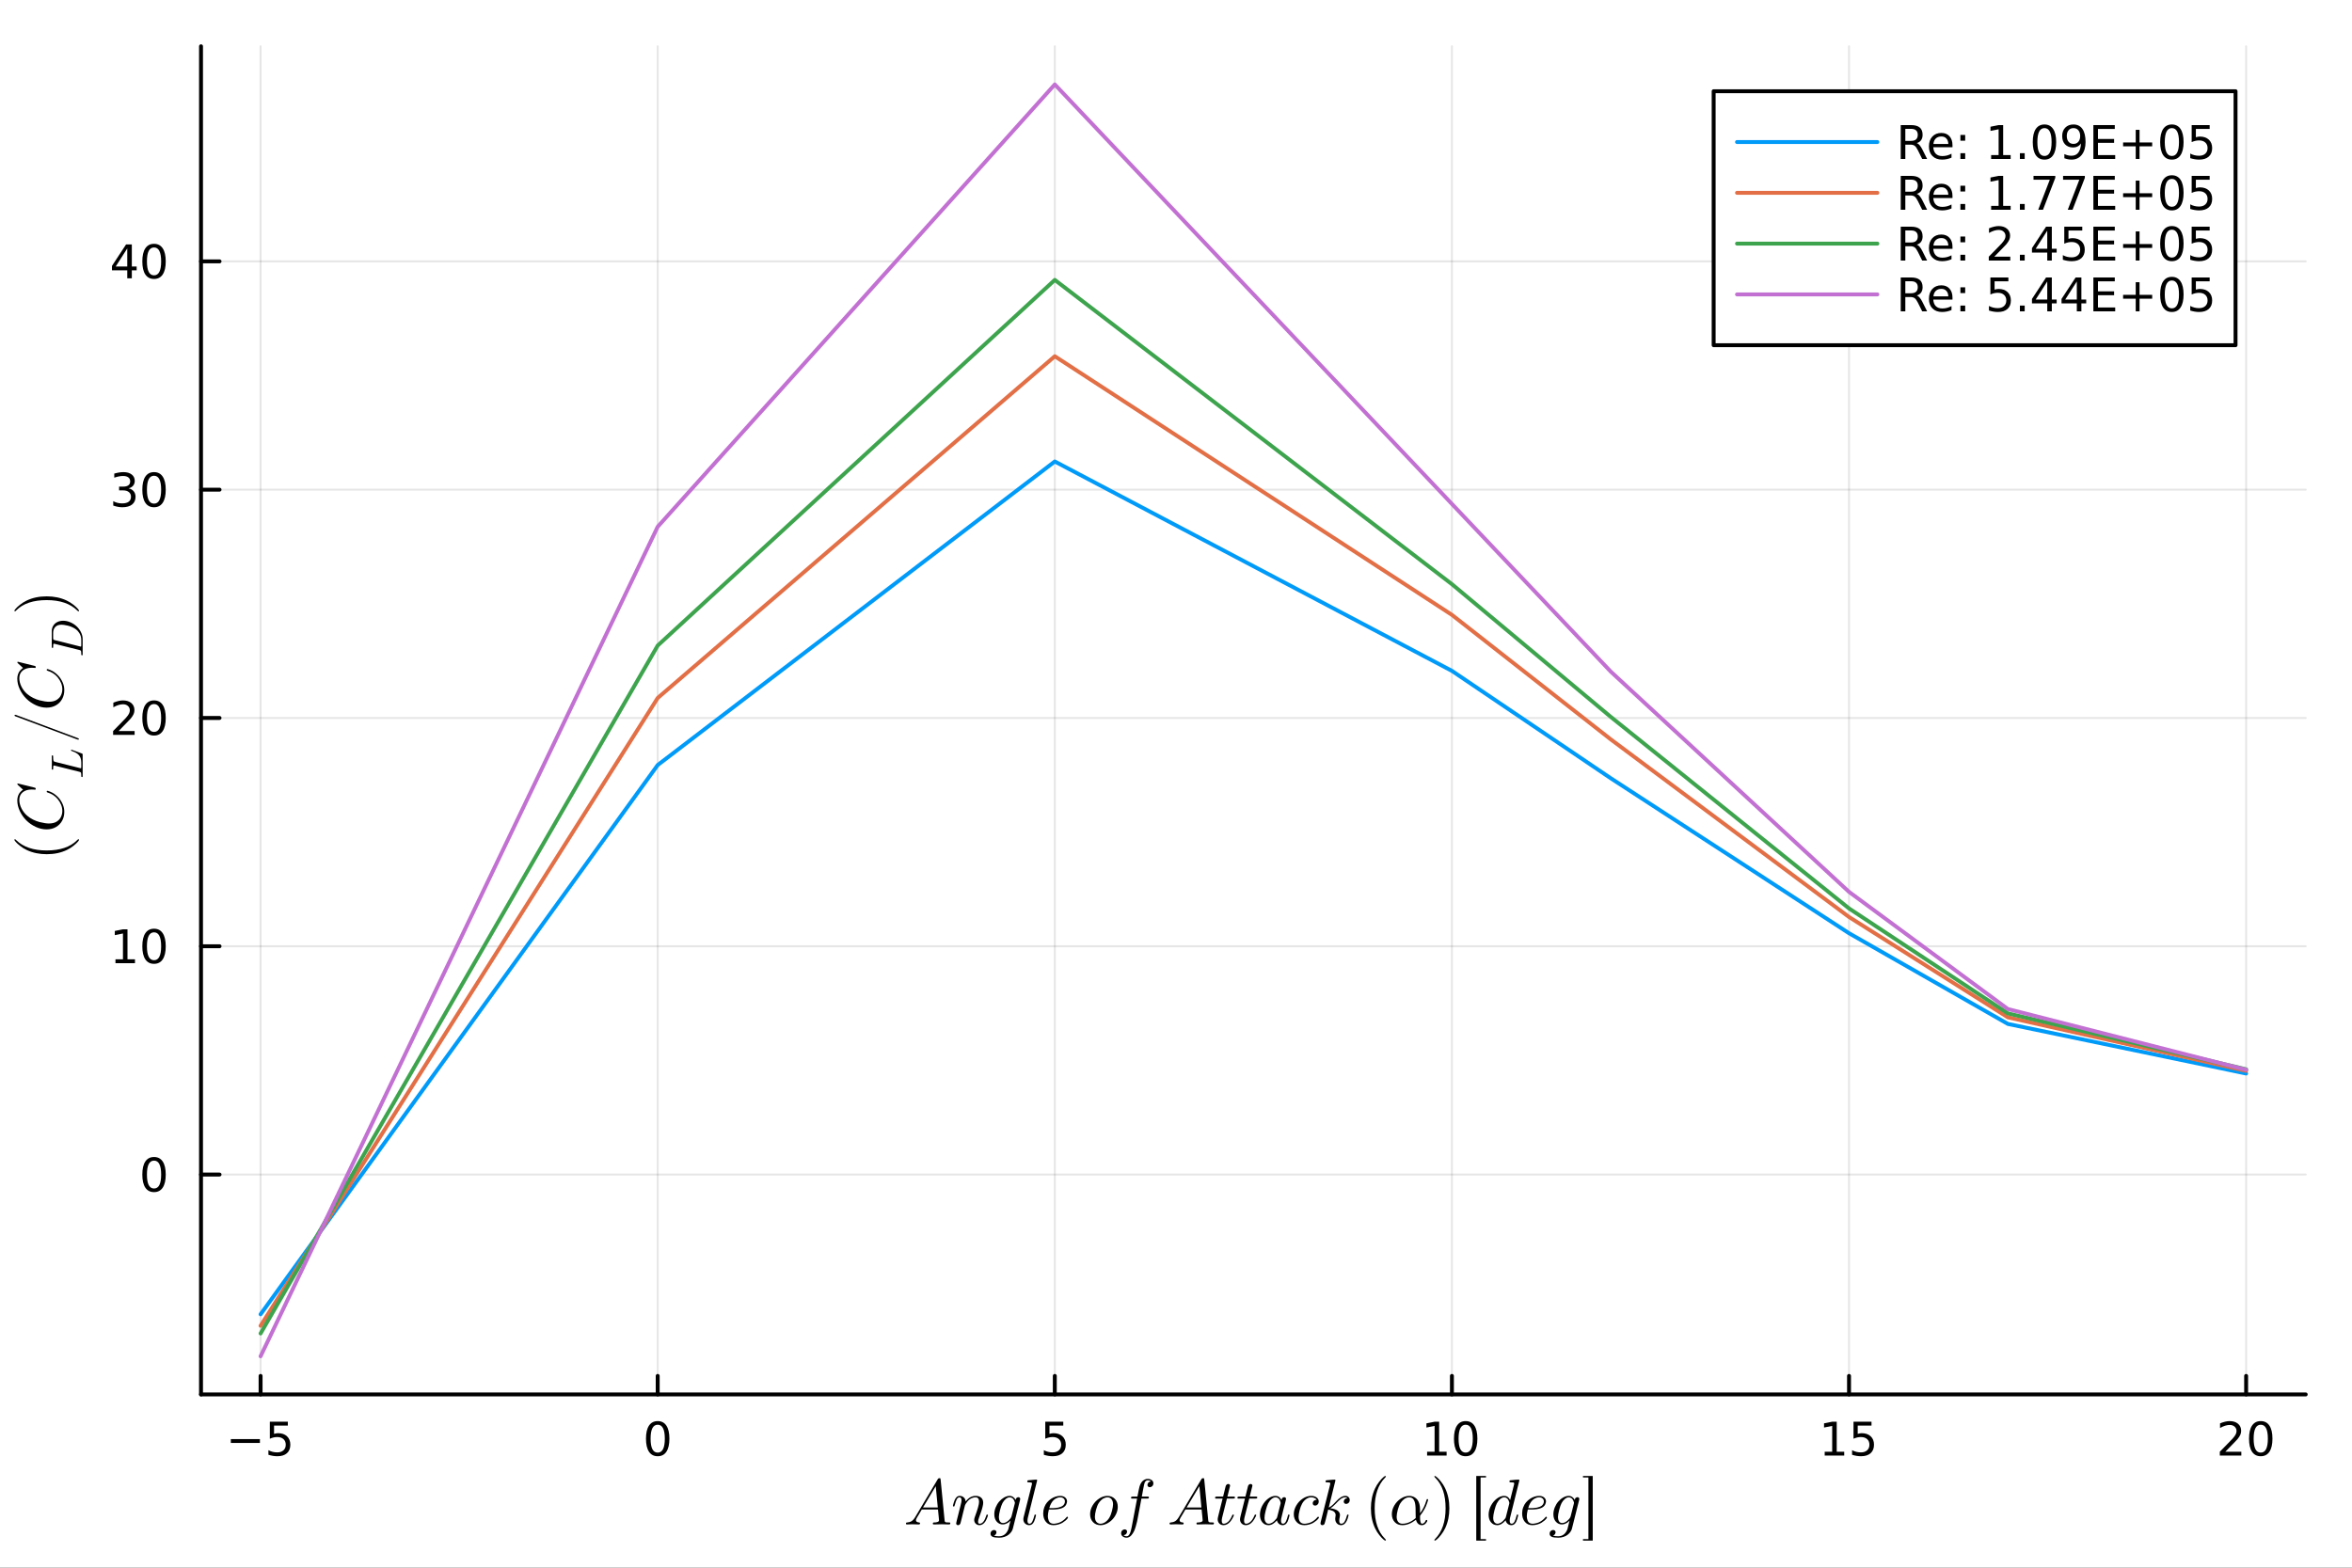 <svg xmlns="http://www.w3.org/2000/svg" xmlns:xlink="http://www.w3.org/1999/xlink" width="600" height="400" viewBox="0 0 2400 1600">
<rect x="0" y="0" width="2400" height="1600" fill="#333333" stroke="none"/>
<defs>
  <clipPath id="clip740">
    <rect x="0" y="0" width="2400" height="1600"></rect>
  </clipPath>
</defs>
<path clip-path="url(#clip740)" d="
M0 1600 L2400 1600 L2400 0 L0 0  Z
  " fill="#ffffff" fill-rule="evenodd" fill-opacity="1"></path>
<defs>
  <clipPath id="clip741">
    <rect x="480" y="0" width="1681" height="1600"></rect>
  </clipPath>
</defs>
<defs>
  <clipPath id="clip742">
    <rect x="205" y="47" width="2149" height="1377"></rect>
  </clipPath>
</defs>
<path clip-path="url(#clip740)" d="
M205.121 1423.18 L2352.76 1423.18 L2352.76 47.244 L205.121 47.244  Z
  " fill="#ffffff" fill-rule="evenodd" fill-opacity="1"></path>
<polyline clip-path="url(#clip742)" style="stroke:#000000; stroke-linecap:round; stroke-linejoin:round; stroke-width:2; stroke-opacity:0.1; fill:none" points="
  265.903,1423.18 265.903,47.244 
  "></polyline>
<polyline clip-path="url(#clip742)" style="stroke:#000000; stroke-linecap:round; stroke-linejoin:round; stroke-width:2; stroke-opacity:0.1; fill:none" points="
  671.117,1423.18 671.117,47.244 
  "></polyline>
<polyline clip-path="url(#clip742)" style="stroke:#000000; stroke-linecap:round; stroke-linejoin:round; stroke-width:2; stroke-opacity:0.1; fill:none" points="
  1076.33,1423.18 1076.33,47.244 
  "></polyline>
<polyline clip-path="url(#clip742)" style="stroke:#000000; stroke-linecap:round; stroke-linejoin:round; stroke-width:2; stroke-opacity:0.1; fill:none" points="
  1481.55,1423.18 1481.55,47.244 
  "></polyline>
<polyline clip-path="url(#clip742)" style="stroke:#000000; stroke-linecap:round; stroke-linejoin:round; stroke-width:2; stroke-opacity:0.1; fill:none" points="
  1886.76,1423.18 1886.76,47.244 
  "></polyline>
<polyline clip-path="url(#clip742)" style="stroke:#000000; stroke-linecap:round; stroke-linejoin:round; stroke-width:2; stroke-opacity:0.1; fill:none" points="
  2291.97,1423.18 2291.97,47.244 
  "></polyline>
<polyline clip-path="url(#clip740)" style="stroke:#000000; stroke-linecap:round; stroke-linejoin:round; stroke-width:4; stroke-opacity:1; fill:none" points="
  205.121,1423.18 2352.76,1423.18 
  "></polyline>
<polyline clip-path="url(#clip740)" style="stroke:#000000; stroke-linecap:round; stroke-linejoin:round; stroke-width:4; stroke-opacity:1; fill:none" points="
  265.903,1423.18 265.903,1404.28 
  "></polyline>
<polyline clip-path="url(#clip740)" style="stroke:#000000; stroke-linecap:round; stroke-linejoin:round; stroke-width:4; stroke-opacity:1; fill:none" points="
  671.117,1423.18 671.117,1404.28 
  "></polyline>
<polyline clip-path="url(#clip740)" style="stroke:#000000; stroke-linecap:round; stroke-linejoin:round; stroke-width:4; stroke-opacity:1; fill:none" points="
  1076.33,1423.18 1076.33,1404.28 
  "></polyline>
<polyline clip-path="url(#clip740)" style="stroke:#000000; stroke-linecap:round; stroke-linejoin:round; stroke-width:4; stroke-opacity:1; fill:none" points="
  1481.55,1423.18 1481.55,1404.28 
  "></polyline>
<polyline clip-path="url(#clip740)" style="stroke:#000000; stroke-linecap:round; stroke-linejoin:round; stroke-width:4; stroke-opacity:1; fill:none" points="
  1886.76,1423.18 1886.76,1404.28 
  "></polyline>
<polyline clip-path="url(#clip740)" style="stroke:#000000; stroke-linecap:round; stroke-linejoin:round; stroke-width:4; stroke-opacity:1; fill:none" points="
  2291.97,1423.18 2291.97,1404.28 
  "></polyline>
<path clip-path="url(#clip740)" d="M235.544 1468.75 L265.22 1468.75 L265.22 1472.69 L235.544 1472.69 L235.544 1468.75 Z" fill="#000000" fill-rule="evenodd" fill-opacity="1"></path><path clip-path="url(#clip740)" d="M275.359 1451.02 L293.715 1451.02 L293.715 1454.96 L279.641 1454.96 L279.641 1463.43 Q280.66 1463.08 281.678 1462.92 Q282.697 1462.73 283.715 1462.73 Q289.503 1462.73 292.882 1465.9 Q296.262 1469.08 296.262 1474.49 Q296.262 1480.07 292.79 1483.17 Q289.317 1486.25 282.998 1486.25 Q280.822 1486.25 278.553 1485.88 Q276.308 1485.51 273.901 1484.77 L273.901 1480.07 Q275.984 1481.2 278.206 1481.76 Q280.428 1482.32 282.905 1482.32 Q286.91 1482.32 289.248 1480.21 Q291.586 1478.1 291.586 1474.49 Q291.586 1470.88 289.248 1468.77 Q286.91 1466.67 282.905 1466.67 Q281.03 1466.67 279.155 1467.08 Q277.303 1467.5 275.359 1468.38 L275.359 1451.02 Z" fill="#000000" fill-rule="evenodd" fill-opacity="1"></path><path clip-path="url(#clip740)" d="M671.117 1454.1 Q667.506 1454.1 665.677 1457.66 Q663.872 1461.2 663.872 1468.33 Q663.872 1475.44 665.677 1479.01 Q667.506 1482.55 671.117 1482.55 Q674.751 1482.55 676.557 1479.01 Q678.386 1475.44 678.386 1468.33 Q678.386 1461.2 676.557 1457.66 Q674.751 1454.1 671.117 1454.1 M671.117 1450.39 Q676.927 1450.39 679.983 1455 Q683.062 1459.58 683.062 1468.33 Q683.062 1477.06 679.983 1481.67 Q676.927 1486.25 671.117 1486.25 Q665.307 1486.25 662.228 1481.67 Q659.173 1477.06 659.173 1468.33 Q659.173 1459.58 662.228 1455 Q665.307 1450.39 671.117 1450.39 Z" fill="#000000" fill-rule="evenodd" fill-opacity="1"></path><path clip-path="url(#clip740)" d="M1066.61 1451.02 L1084.97 1451.02 L1084.97 1454.96 L1070.89 1454.96 L1070.89 1463.43 Q1071.91 1463.08 1072.93 1462.92 Q1073.95 1462.73 1074.97 1462.73 Q1080.75 1462.73 1084.13 1465.9 Q1087.51 1469.08 1087.51 1474.49 Q1087.51 1480.07 1084.04 1483.17 Q1080.57 1486.25 1074.25 1486.25 Q1072.07 1486.25 1069.8 1485.88 Q1067.56 1485.51 1065.15 1484.77 L1065.15 1480.07 Q1067.23 1481.2 1069.46 1481.76 Q1071.68 1482.32 1074.16 1482.32 Q1078.16 1482.32 1080.5 1480.21 Q1082.84 1478.1 1082.84 1474.49 Q1082.84 1470.88 1080.5 1468.77 Q1078.16 1466.67 1074.16 1466.67 Q1072.28 1466.67 1070.41 1467.08 Q1068.55 1467.5 1066.61 1468.38 L1066.61 1451.02 Z" fill="#000000" fill-rule="evenodd" fill-opacity="1"></path><path clip-path="url(#clip740)" d="M1456.23 1481.64 L1463.87 1481.64 L1463.87 1455.28 L1455.56 1456.95 L1455.56 1452.69 L1463.83 1451.02 L1468.5 1451.02 L1468.5 1481.64 L1476.14 1481.64 L1476.14 1485.58 L1456.23 1485.58 L1456.23 1481.64 Z" fill="#000000" fill-rule="evenodd" fill-opacity="1"></path><path clip-path="url(#clip740)" d="M1495.58 1454.1 Q1491.97 1454.1 1490.14 1457.66 Q1488.34 1461.2 1488.34 1468.33 Q1488.34 1475.44 1490.14 1479.01 Q1491.97 1482.55 1495.58 1482.55 Q1499.22 1482.55 1501.02 1479.01 Q1502.85 1475.44 1502.85 1468.33 Q1502.85 1461.2 1501.02 1457.66 Q1499.22 1454.1 1495.58 1454.1 M1495.58 1450.39 Q1501.39 1450.39 1504.45 1455 Q1507.53 1459.58 1507.53 1468.33 Q1507.53 1477.06 1504.45 1481.67 Q1501.39 1486.25 1495.58 1486.25 Q1489.77 1486.25 1486.7 1481.67 Q1483.64 1477.06 1483.64 1468.33 Q1483.64 1459.58 1486.7 1455 Q1489.77 1450.39 1495.58 1450.39 Z" fill="#000000" fill-rule="evenodd" fill-opacity="1"></path><path clip-path="url(#clip740)" d="M1861.94 1481.64 L1869.58 1481.64 L1869.58 1455.28 L1861.27 1456.95 L1861.27 1452.69 L1869.54 1451.02 L1874.21 1451.02 L1874.21 1481.64 L1881.85 1481.64 L1881.85 1485.58 L1861.94 1485.58 L1861.94 1481.64 Z" fill="#000000" fill-rule="evenodd" fill-opacity="1"></path><path clip-path="url(#clip740)" d="M1891.34 1451.02 L1909.7 1451.02 L1909.7 1454.96 L1895.63 1454.96 L1895.63 1463.43 Q1896.64 1463.08 1897.66 1462.92 Q1898.68 1462.73 1899.7 1462.73 Q1905.49 1462.73 1908.87 1465.9 Q1912.25 1469.08 1912.25 1474.49 Q1912.25 1480.07 1908.77 1483.17 Q1905.3 1486.25 1898.98 1486.25 Q1896.81 1486.25 1894.54 1485.88 Q1892.29 1485.51 1889.88 1484.77 L1889.88 1480.07 Q1891.97 1481.2 1894.19 1481.76 Q1896.41 1482.32 1898.89 1482.32 Q1902.89 1482.32 1905.23 1480.21 Q1907.57 1478.1 1907.57 1474.49 Q1907.57 1470.88 1905.23 1468.77 Q1902.89 1466.67 1898.89 1466.67 Q1897.01 1466.67 1895.14 1467.08 Q1893.29 1467.5 1891.34 1468.38 L1891.34 1451.02 Z" fill="#000000" fill-rule="evenodd" fill-opacity="1"></path><path clip-path="url(#clip740)" d="M2270.75 1481.64 L2287.07 1481.64 L2287.07 1485.58 L2265.12 1485.58 L2265.12 1481.64 Q2267.78 1478.89 2272.37 1474.26 Q2276.97 1469.61 2278.15 1468.27 Q2280.4 1465.74 2281.28 1464.01 Q2282.18 1462.25 2282.18 1460.56 Q2282.18 1457.8 2280.24 1456.07 Q2278.32 1454.33 2275.21 1454.33 Q2273.02 1454.33 2270.56 1455.09 Q2268.13 1455.86 2265.35 1457.41 L2265.35 1452.69 Q2268.18 1451.55 2270.63 1450.97 Q2273.08 1450.39 2275.12 1450.39 Q2280.49 1450.39 2283.69 1453.08 Q2286.88 1455.77 2286.88 1460.26 Q2286.88 1462.39 2286.07 1464.31 Q2285.28 1466.2 2283.18 1468.8 Q2282.6 1469.47 2279.5 1472.69 Q2276.4 1475.88 2270.75 1481.64 Z" fill="#000000" fill-rule="evenodd" fill-opacity="1"></path><path clip-path="url(#clip740)" d="M2306.88 1454.1 Q2303.27 1454.1 2301.44 1457.66 Q2299.64 1461.2 2299.64 1468.33 Q2299.64 1475.44 2301.44 1479.01 Q2303.27 1482.55 2306.88 1482.55 Q2310.52 1482.55 2312.32 1479.01 Q2314.15 1475.44 2314.15 1468.33 Q2314.15 1461.2 2312.32 1457.66 Q2310.52 1454.1 2306.88 1454.1 M2306.88 1450.39 Q2312.69 1450.39 2315.75 1455 Q2318.83 1459.58 2318.83 1468.33 Q2318.83 1477.06 2315.75 1481.67 Q2312.69 1486.25 2306.88 1486.25 Q2301.07 1486.25 2297.99 1481.67 Q2294.94 1477.06 2294.94 1468.33 Q2294.94 1459.58 2297.99 1455 Q2301.07 1450.39 2306.88 1450.39 Z" fill="#000000" fill-rule="evenodd" fill-opacity="1"></path><path clip-path="url(#clip740)" d="M969.683 1554.55 Q969.683 1555.16 969.426 1555.48 Q969.2 1555.77 968.975 1555.84 Q968.781 1555.87 968.492 1555.87 Q967.654 1555.87 964.756 1555.77 Q961.857 1555.67 961.02 1555.67 Q959.667 1555.67 956.897 1555.77 Q954.128 1555.87 952.775 1555.87 Q951.873 1555.87 951.873 1555.13 Q951.873 1554.64 951.97 1554.39 Q952.067 1554.1 952.324 1554 Q952.614 1553.87 952.775 1553.87 Q952.968 1553.84 953.451 1553.84 Q954.096 1553.84 954.772 1553.77 Q955.448 1553.68 956.286 1553.48 Q957.123 1553.29 957.638 1552.81 Q958.186 1552.33 958.186 1551.65 Q958.186 1551.36 957.96 1548.98 Q957.735 1546.59 957.445 1543.82 Q957.155 1541.02 957.123 1540.63 L940.569 1540.63 Q939.055 1543.24 937.993 1545.05 Q936.93 1546.85 936.543 1547.46 Q936.157 1548.07 935.931 1548.46 Q935.706 1548.85 935.577 1549.07 Q934.643 1550.78 934.643 1551.52 Q934.643 1553.58 937.735 1553.84 Q938.798 1553.84 938.798 1554.61 Q938.798 1555.19 938.54 1555.51 Q938.282 1555.8 938.057 1555.84 Q937.864 1555.87 937.542 1555.87 Q936.479 1555.87 934.257 1555.77 Q932.035 1555.67 930.94 1555.67 Q930.006 1555.67 928.073 1555.77 Q926.141 1555.87 925.271 1555.87 Q924.885 1555.87 924.659 1555.64 Q924.434 1555.42 924.434 1555.13 Q924.434 1554.68 924.498 1554.42 Q924.595 1554.16 924.853 1554.03 Q925.11 1553.9 925.239 1553.9 Q925.368 1553.87 925.819 1553.84 Q928.266 1553.68 930.167 1552.52 Q932.099 1551.33 933.935 1548.27 L956.865 1509.75 Q957.091 1509.36 957.252 1509.17 Q957.413 1508.98 957.735 1508.82 Q958.089 1508.65 958.604 1508.65 Q959.41 1508.65 959.571 1508.91 Q959.732 1509.14 959.828 1510.23 L963.854 1551.46 Q963.951 1552.33 964.015 1552.68 Q964.112 1553 964.53 1553.36 Q964.981 1553.68 965.786 1553.77 Q966.624 1553.84 968.17 1553.84 Q968.749 1553.84 968.975 1553.87 Q969.2 1553.87 969.426 1554.03 Q969.683 1554.19 969.683 1554.55 M956.93 1538.57 L954.836 1516.83 L941.825 1538.57 L956.93 1538.57 Z" fill="#000000" fill-rule="evenodd" fill-opacity="1"></path><path clip-path="url(#clip740)" d="M1008.12 1546.43 Q1008.12 1546.69 1007.83 1547.69 Q1007.54 1548.69 1006.83 1550.23 Q1006.16 1551.78 1005.22 1553.19 Q1004.29 1554.58 1002.74 1555.61 Q1001.23 1556.61 999.491 1556.61 Q997.173 1556.61 995.627 1555.06 Q994.081 1553.52 994.081 1551.2 Q994.081 1549.91 994.757 1548.14 Q999.04 1536.71 999.04 1532.78 Q999.04 1528.17 995.466 1528.17 Q993.694 1528.17 992.02 1528.85 Q990.377 1529.49 989.25 1530.39 Q988.123 1531.29 987.092 1532.55 Q986.094 1533.77 985.578 1534.61 Q985.095 1535.42 984.709 1536.22 L983.872 1539.51 Q983.678 1540.41 982.744 1543.92 L981.295 1549.88 Q980.264 1554.32 980.039 1554.74 Q979.717 1555.64 979.008 1556.13 Q978.3 1556.61 977.591 1556.61 Q976.786 1556.61 976.239 1556.13 Q975.691 1555.64 975.691 1554.8 Q975.691 1554.68 975.788 1554.19 Q975.884 1553.71 976.046 1553.03 Q976.207 1552.36 976.271 1551.97 L980.103 1536.74 Q980.812 1533.97 980.973 1533.1 Q981.166 1532.2 981.166 1531.2 Q981.166 1528.17 979.105 1528.17 Q977.43 1528.17 976.335 1530.17 Q975.24 1532.16 974.306 1536.03 Q974.017 1537.09 973.823 1537.32 Q973.662 1537.54 973.179 1537.54 Q972.374 1537.51 972.374 1536.87 Q972.374 1536.71 972.632 1535.64 Q972.889 1534.58 973.372 1533.07 Q973.888 1531.52 974.371 1530.49 Q974.789 1529.72 975.015 1529.36 Q975.273 1528.98 975.884 1528.24 Q976.529 1527.46 977.366 1527.11 Q978.236 1526.72 979.298 1526.72 Q981.682 1526.72 983.421 1528.27 Q985.16 1529.78 985.385 1532.45 Q989.669 1526.72 995.659 1526.72 Q999.202 1526.72 1001.23 1528.59 Q1003.26 1530.46 1003.26 1533.77 Q1003.26 1534.55 1003.1 1535.55 Q1002.97 1536.51 1002.65 1537.74 Q1002.36 1538.96 1002.1 1539.89 Q1001.84 1540.83 1001.33 1542.34 Q1000.81 1543.82 1000.59 1544.47 Q1000.36 1545.11 999.813 1546.62 Q999.298 1548.11 999.234 1548.27 Q998.042 1551.26 998.042 1552.97 Q998.042 1554.1 998.396 1554.61 Q998.783 1555.13 999.62 1555.13 Q1001.87 1555.13 1003.55 1552.9 Q1005.26 1550.65 1006.35 1546.98 Q1006.61 1546.17 1006.74 1545.98 Q1006.9 1545.79 1007.35 1545.79 Q1008.12 1545.79 1008.12 1546.43 Z" fill="#000000" fill-rule="evenodd" fill-opacity="1"></path><path clip-path="url(#clip740)" d="M1041.03 1529.81 Q1041.03 1529.85 1040.83 1531 L1033.49 1560.28 Q1033.1 1561.83 1032.01 1563.37 Q1030.95 1564.95 1029.24 1566.3 Q1027.56 1567.69 1024.99 1568.52 Q1022.44 1569.39 1019.51 1569.39 Q1014.84 1569.39 1012.78 1568.4 Q1010.75 1567.43 1010.75 1565.37 Q1010.75 1563.56 1011.88 1562.53 Q1013.01 1561.54 1014.3 1561.54 Q1015.52 1561.54 1016.16 1562.24 Q1016.81 1562.95 1016.81 1563.85 Q1016.81 1564.85 1016.13 1565.85 Q1015.46 1566.88 1014.1 1567.27 Q1016.26 1567.94 1019.38 1567.94 Q1025.99 1567.94 1028.82 1560.96 Q1028.89 1560.86 1028.89 1560.83 L1031.08 1552.1 L1030.98 1552.04 Q1030.43 1552.68 1029.56 1553.42 Q1028.72 1554.13 1026.92 1555 Q1025.12 1555.87 1023.35 1555.87 Q1019.64 1555.87 1017.1 1553.03 Q1014.59 1550.17 1014.59 1545.43 Q1014.59 1541.99 1015.97 1538.54 Q1017.39 1535.06 1019.58 1532.52 Q1021.8 1529.94 1024.63 1528.33 Q1027.5 1526.72 1030.27 1526.72 Q1032.2 1526.72 1033.85 1527.88 Q1035.49 1529.01 1036.39 1530.88 Q1036.55 1529.33 1037.42 1528.69 Q1038.32 1528.04 1039.09 1528.04 Q1039.96 1528.04 1040.48 1528.53 Q1041.03 1528.98 1041.03 1529.81 M1035.62 1533.84 Q1035.62 1533.65 1035.49 1533.13 Q1035.36 1532.58 1034.97 1531.71 Q1034.62 1530.84 1034.07 1530.07 Q1033.52 1529.3 1032.52 1528.75 Q1031.56 1528.17 1030.33 1528.17 Q1028.34 1528.17 1026.34 1529.85 Q1024.34 1531.49 1022.96 1534.03 Q1021.67 1536.48 1020.45 1541.21 Q1019.26 1545.95 1019.26 1548.36 Q1019.26 1550.75 1020.29 1552.58 Q1021.32 1554.42 1023.54 1554.42 Q1026.12 1554.42 1028.89 1552.04 Q1031.75 1549.56 1032.23 1547.43 L1035.42 1534.84 Q1035.62 1534.06 1035.62 1533.84 Z" fill="#000000" fill-rule="evenodd" fill-opacity="1"></path><path clip-path="url(#clip740)" d="M1058.34 1510.81 L1048.84 1548.94 Q1048.45 1550.46 1048.45 1552.1 Q1048.45 1555.13 1050.45 1555.13 Q1051.39 1555.13 1052.16 1554.52 Q1052.93 1553.87 1053.51 1552.61 Q1054.12 1551.33 1054.51 1550.1 Q1054.93 1548.88 1055.44 1546.98 Q1055.6 1546.24 1055.77 1546.01 Q1055.93 1545.79 1056.38 1545.79 Q1057.18 1545.79 1057.18 1546.43 Q1056.38 1550.39 1055.19 1552.9 Q1053.45 1556.61 1050.23 1556.61 Q1047.81 1556.61 1046.01 1554.93 Q1044.24 1553.23 1044.24 1550.52 Q1044.24 1549.49 1044.56 1548.27 L1052.87 1515.29 L1053.09 1514 Q1053.09 1513.65 1052.96 1513.45 Q1052.83 1513.26 1052.06 1513.07 Q1051.32 1512.87 1049.84 1512.87 Q1049.23 1512.87 1048.94 1512.84 Q1048.68 1512.81 1048.42 1512.65 Q1048.2 1512.49 1048.2 1512.13 Q1048.2 1511.55 1048.42 1511.23 Q1048.68 1510.91 1048.87 1510.84 Q1049.07 1510.78 1049.45 1510.75 Q1050 1510.72 1051.84 1510.55 Q1053.67 1510.36 1055.25 1510.23 Q1056.83 1510.1 1057.5 1510.1 Q1057.89 1510.1 1058.08 1510.3 Q1058.31 1510.46 1058.34 1510.65 L1058.34 1510.81 Z" fill="#000000" fill-rule="evenodd" fill-opacity="1"></path><path clip-path="url(#clip740)" d="M1089.57 1548.23 Q1089.83 1548.52 1089.83 1548.81 Q1089.83 1549.1 1089.19 1549.94 Q1088.58 1550.78 1087.25 1551.91 Q1085.93 1553.03 1084.23 1554.1 Q1082.52 1555.16 1080.01 1555.87 Q1077.5 1556.61 1074.86 1556.61 Q1070.12 1556.61 1067.29 1553.23 Q1064.49 1549.85 1064.49 1544.66 Q1064.49 1541.34 1065.58 1538.41 Q1066.68 1535.45 1068.45 1533.36 Q1070.25 1531.26 1072.5 1529.75 Q1074.79 1528.2 1077.17 1527.46 Q1079.56 1526.72 1081.78 1526.72 Q1085.03 1526.72 1086.93 1528.36 Q1088.83 1530.01 1088.83 1532.33 Q1088.83 1532.87 1088.67 1533.55 Q1088.54 1534.23 1088.09 1535.29 Q1087.67 1536.35 1086.58 1537.41 Q1085.48 1538.44 1083.87 1539.12 Q1080.3 1540.63 1073.79 1540.63 L1070.28 1540.63 Q1069.25 1544.79 1069.25 1547.49 Q1069.25 1548.56 1069.45 1549.65 Q1069.64 1550.71 1070.15 1552.07 Q1070.7 1553.42 1071.92 1554.29 Q1073.18 1555.13 1074.98 1555.13 Q1075.56 1555.13 1076.18 1555.09 Q1076.82 1555.06 1078.43 1554.71 Q1080.07 1554.35 1081.52 1553.74 Q1082.97 1553.13 1084.81 1551.81 Q1086.68 1550.46 1088.16 1548.62 Q1088.67 1547.95 1089.03 1547.95 Q1089.32 1547.95 1089.57 1548.23 M1086.64 1532.33 Q1086.64 1530.55 1085.32 1529.36 Q1084.03 1528.17 1081.78 1528.17 Q1081.07 1528.17 1080.2 1528.33 Q1079.33 1528.49 1077.88 1529.17 Q1076.47 1529.85 1075.21 1530.97 Q1073.95 1532.07 1072.7 1534.23 Q1071.44 1536.35 1070.7 1539.19 L1073.41 1539.19 Q1074.34 1539.19 1075.02 1539.19 Q1075.69 1539.15 1077.17 1539.02 Q1078.69 1538.9 1079.78 1538.67 Q1080.88 1538.41 1082.26 1537.9 Q1083.65 1537.38 1084.52 1536.71 Q1085.42 1536 1086.03 1534.87 Q1086.64 1533.74 1086.64 1532.33 Z" fill="#000000" fill-rule="evenodd" fill-opacity="1"></path><path clip-path="url(#clip740)" d="M1140.59 1537.86 Q1140.59 1541.38 1139.05 1544.85 Q1137.5 1548.3 1135.02 1550.88 Q1132.57 1553.42 1129.35 1555.03 Q1126.13 1556.61 1122.91 1556.61 Q1118.31 1556.61 1115.31 1553.48 Q1112.35 1550.33 1112.35 1545.43 Q1112.35 1540.86 1114.89 1536.51 Q1117.47 1532.13 1121.59 1529.43 Q1125.71 1526.72 1130.03 1526.72 Q1134.57 1526.72 1137.57 1529.78 Q1140.59 1532.84 1140.59 1537.86 M1135.76 1535.29 Q1135.76 1532.16 1134.25 1530.17 Q1132.73 1528.17 1129.96 1528.17 Q1129.16 1528.17 1128.23 1528.43 Q1127.29 1528.65 1126.07 1529.27 Q1124.88 1529.88 1123.52 1531.17 Q1122.2 1532.42 1121.04 1534.23 Q1119.53 1536.61 1118.37 1540.99 Q1117.24 1545.34 1117.24 1547.95 Q1117.24 1551.55 1118.92 1553.36 Q1120.59 1555.13 1122.98 1555.13 Q1125.29 1555.13 1127.74 1553.52 Q1130.22 1551.87 1131.93 1549.07 Q1133.64 1546.17 1134.7 1541.92 Q1135.76 1537.64 1135.76 1535.29 Z" fill="#000000" fill-rule="evenodd" fill-opacity="1"></path><path clip-path="url(#clip740)" d="M1176.91 1513.9 Q1176.91 1515.67 1175.78 1516.77 Q1174.68 1517.86 1173.3 1517.86 Q1172.3 1517.86 1171.56 1517.25 Q1170.85 1516.64 1170.85 1515.58 Q1170.85 1514.48 1171.69 1513.32 Q1172.53 1512.16 1174.43 1512 Q1173.17 1510.81 1171.17 1510.81 Q1170.17 1510.81 1169.34 1511.46 Q1168.53 1512.07 1168.08 1513.07 Q1167.6 1514.1 1166.5 1519.93 Q1166.15 1521.83 1165.83 1523.66 Q1165.5 1525.5 1165.12 1527.43 L1170.59 1527.43 Q1171.3 1527.43 1171.59 1527.46 Q1171.88 1527.49 1172.11 1527.66 Q1172.36 1527.82 1172.36 1528.17 Q1172.36 1529.07 1171.95 1529.3 Q1171.56 1529.49 1170.4 1529.49 L1164.73 1529.49 L1160.77 1550.39 Q1160.67 1551 1160.25 1552.94 Q1159.87 1554.84 1158.93 1557.96 Q1158 1561.12 1157.07 1562.99 Q1156.55 1564.05 1155.87 1565.05 Q1155.23 1566.08 1154.3 1567.11 Q1153.36 1568.14 1152.14 1568.75 Q1150.92 1569.39 1149.63 1569.39 Q1147.44 1569.39 1145.73 1568.17 Q1144.02 1566.95 1144.02 1564.85 Q1144.02 1563.08 1145.12 1561.99 Q1146.25 1560.89 1147.63 1560.89 Q1148.63 1560.89 1149.34 1561.5 Q1150.08 1562.12 1150.08 1563.18 Q1150.08 1563.63 1149.92 1564.14 Q1149.76 1564.66 1149.4 1565.24 Q1149.05 1565.85 1148.27 1566.27 Q1147.5 1566.69 1146.44 1566.75 Q1147.69 1567.94 1149.63 1567.94 Q1150.24 1567.94 1150.79 1567.69 Q1151.33 1567.46 1151.78 1566.88 Q1152.27 1566.3 1152.62 1565.72 Q1152.98 1565.18 1153.33 1564.11 Q1153.68 1563.08 1153.91 1562.31 Q1154.14 1561.54 1154.43 1560.15 Q1154.75 1558.77 1154.91 1557.93 Q1155.07 1557.12 1155.36 1555.55 L1160.29 1529.49 L1155.94 1529.49 Q1155.17 1529.49 1154.84 1529.46 Q1154.55 1529.43 1154.33 1529.27 Q1154.1 1529.07 1154.1 1528.69 Q1154.1 1528.07 1154.36 1527.82 Q1154.65 1527.53 1154.97 1527.49 Q1155.3 1527.43 1156.07 1527.43 L1160.64 1527.43 Q1162.19 1519.28 1162.8 1517.09 Q1163.51 1514.77 1164.6 1513.16 Q1165.7 1511.52 1166.92 1510.75 Q1168.15 1509.97 1169.14 1509.68 Q1170.17 1509.36 1171.17 1509.36 Q1173.43 1509.36 1175.17 1510.59 Q1176.91 1511.78 1176.91 1513.9 Z" fill="#000000" fill-rule="evenodd" fill-opacity="1"></path><path clip-path="url(#clip740)" d="M1238.7 1554.55 Q1238.7 1555.16 1238.44 1555.48 Q1238.21 1555.77 1237.99 1555.84 Q1237.8 1555.87 1237.51 1555.87 Q1236.67 1555.87 1233.77 1555.77 Q1230.87 1555.67 1230.03 1555.67 Q1228.68 1555.67 1225.91 1555.77 Q1223.14 1555.87 1221.79 1555.87 Q1220.89 1555.87 1220.89 1555.13 Q1220.89 1554.64 1220.98 1554.39 Q1221.08 1554.1 1221.34 1554 Q1221.63 1553.87 1221.79 1553.87 Q1221.98 1553.84 1222.47 1553.84 Q1223.11 1553.84 1223.79 1553.77 Q1224.46 1553.68 1225.3 1553.48 Q1226.14 1553.29 1226.65 1552.81 Q1227.2 1552.33 1227.2 1551.65 Q1227.2 1551.36 1226.98 1548.98 Q1226.75 1546.59 1226.46 1543.82 Q1226.17 1541.02 1226.14 1540.63 L1209.58 1540.63 Q1208.07 1543.24 1207.01 1545.05 Q1205.94 1546.85 1205.56 1547.46 Q1205.17 1548.07 1204.95 1548.46 Q1204.72 1548.85 1204.59 1549.07 Q1203.66 1550.78 1203.66 1551.52 Q1203.66 1553.58 1206.75 1553.84 Q1207.81 1553.84 1207.81 1554.61 Q1207.81 1555.19 1207.55 1555.51 Q1207.3 1555.8 1207.07 1555.84 Q1206.88 1555.87 1206.56 1555.87 Q1205.49 1555.87 1203.27 1555.77 Q1201.05 1555.67 1199.95 1555.67 Q1199.02 1555.67 1197.09 1555.77 Q1195.16 1555.87 1194.29 1555.87 Q1193.9 1555.87 1193.67 1555.64 Q1193.45 1555.42 1193.45 1555.13 Q1193.45 1554.68 1193.51 1554.42 Q1193.61 1554.16 1193.87 1554.03 Q1194.13 1553.9 1194.25 1553.9 Q1194.38 1553.87 1194.83 1553.84 Q1197.28 1553.68 1199.18 1552.52 Q1201.11 1551.33 1202.95 1548.27 L1225.88 1509.75 Q1226.11 1509.36 1226.27 1509.17 Q1226.43 1508.98 1226.75 1508.82 Q1227.1 1508.65 1227.62 1508.65 Q1228.42 1508.65 1228.59 1508.91 Q1228.75 1509.14 1228.84 1510.23 L1232.87 1551.46 Q1232.97 1552.33 1233.03 1552.68 Q1233.13 1553 1233.55 1553.36 Q1234 1553.68 1234.8 1553.77 Q1235.64 1553.84 1237.18 1553.84 Q1237.76 1553.84 1237.99 1553.87 Q1238.21 1553.87 1238.44 1554.03 Q1238.7 1554.19 1238.7 1554.55 M1225.94 1538.57 L1223.85 1516.83 L1210.84 1538.57 L1225.94 1538.57 Z" fill="#000000" fill-rule="evenodd" fill-opacity="1"></path><path clip-path="url(#clip740)" d="M1260.15 1528.17 Q1260.15 1529.07 1259.73 1529.3 Q1259.31 1529.49 1258.15 1529.49 L1251.97 1529.49 L1247.07 1548.94 Q1246.68 1550.65 1246.68 1552.1 Q1246.68 1553.71 1247.17 1554.42 Q1247.68 1555.13 1248.75 1555.13 Q1250.84 1555.13 1253.09 1553.23 Q1255.38 1551.33 1257.31 1546.69 Q1257.57 1546.08 1257.7 1545.95 Q1257.86 1545.79 1258.28 1545.79 Q1259.08 1545.79 1259.08 1546.43 Q1259.08 1546.66 1258.63 1547.69 Q1258.21 1548.72 1257.28 1550.23 Q1256.38 1551.75 1255.19 1553.16 Q1254.03 1554.58 1252.26 1555.61 Q1250.48 1556.61 1248.58 1556.61 Q1245.91 1556.61 1244.2 1554.9 Q1242.53 1553.19 1242.53 1550.52 Q1242.53 1549.65 1243.21 1546.88 Q1243.88 1544.08 1247.55 1529.49 L1241.72 1529.49 Q1240.92 1529.49 1240.6 1529.46 Q1240.31 1529.43 1240.08 1529.27 Q1239.89 1529.07 1239.89 1528.69 Q1239.89 1528.07 1240.15 1527.82 Q1240.4 1527.53 1240.73 1527.49 Q1241.08 1527.43 1241.89 1527.43 L1248.07 1527.43 L1250.65 1516.96 Q1250.9 1515.93 1251.55 1515.35 Q1252.22 1514.74 1252.61 1514.68 Q1253 1514.58 1253.29 1514.58 Q1254.16 1514.58 1254.67 1515.06 Q1255.19 1515.51 1255.19 1516.35 Q1255.19 1516.8 1252.48 1527.43 L1258.28 1527.43 Q1259.02 1527.43 1259.31 1527.46 Q1259.63 1527.49 1259.89 1527.66 Q1260.15 1527.82 1260.15 1528.17 Z" fill="#000000" fill-rule="evenodd" fill-opacity="1"></path><path clip-path="url(#clip740)" d="M1282.93 1528.17 Q1282.93 1529.07 1282.51 1529.3 Q1282.09 1529.49 1280.93 1529.49 L1274.75 1529.49 L1269.85 1548.94 Q1269.47 1550.65 1269.47 1552.1 Q1269.47 1553.71 1269.95 1554.42 Q1270.46 1555.13 1271.53 1555.13 Q1273.62 1555.13 1275.87 1553.23 Q1278.16 1551.33 1280.09 1546.69 Q1280.35 1546.08 1280.48 1545.95 Q1280.64 1545.79 1281.06 1545.79 Q1281.86 1545.79 1281.86 1546.43 Q1281.86 1546.66 1281.41 1547.69 Q1281 1548.72 1280.06 1550.23 Q1279.16 1551.75 1277.97 1553.16 Q1276.81 1554.58 1275.04 1555.61 Q1273.27 1556.61 1271.37 1556.61 Q1268.69 1556.61 1266.99 1554.9 Q1265.31 1553.19 1265.31 1550.52 Q1265.31 1549.65 1265.99 1546.88 Q1266.66 1544.08 1270.33 1529.49 L1264.51 1529.49 Q1263.7 1529.49 1263.38 1529.46 Q1263.09 1529.43 1262.86 1529.27 Q1262.67 1529.07 1262.67 1528.69 Q1262.67 1528.07 1262.93 1527.82 Q1263.19 1527.53 1263.51 1527.49 Q1263.86 1527.43 1264.67 1527.43 L1270.85 1527.43 L1273.43 1516.96 Q1273.68 1515.93 1274.33 1515.35 Q1275 1514.74 1275.39 1514.68 Q1275.78 1514.58 1276.07 1514.58 Q1276.94 1514.58 1277.45 1515.06 Q1277.97 1515.51 1277.97 1516.35 Q1277.97 1516.8 1275.26 1527.43 L1281.06 1527.43 Q1281.8 1527.43 1282.09 1527.46 Q1282.41 1527.49 1282.67 1527.66 Q1282.93 1527.82 1282.93 1528.17 Z" fill="#000000" fill-rule="evenodd" fill-opacity="1"></path><path clip-path="url(#clip740)" d="M1315.85 1546.43 Q1314.99 1550.59 1313.86 1552.97 Q1312.05 1556.61 1309 1556.61 Q1306.68 1556.61 1305.03 1555.19 Q1303.39 1553.77 1303 1551.65 Q1298.79 1556.61 1294.41 1556.61 Q1290.54 1556.61 1288.09 1553.68 Q1285.65 1550.71 1285.65 1546.04 Q1285.65 1541.34 1287.96 1536.83 Q1290.32 1532.33 1294.02 1529.52 Q1297.72 1526.72 1301.52 1526.72 Q1305.55 1526.72 1307.61 1530.94 Q1307.77 1529.78 1308.51 1528.91 Q1309.25 1528.04 1310.38 1528.04 Q1311.25 1528.04 1311.76 1528.53 Q1312.28 1528.98 1312.28 1529.81 Q1312.28 1530.23 1311.83 1532.07 L1309.45 1541.28 L1308 1547.24 Q1307.45 1549.43 1307.29 1550.23 Q1307.16 1551.04 1307.16 1552.1 Q1307.16 1555.13 1309.12 1555.13 Q1310.09 1555.13 1310.86 1554.52 Q1311.64 1553.9 1312.25 1552.61 Q1312.86 1551.33 1313.25 1550.14 Q1313.63 1548.91 1314.15 1546.98 Q1314.31 1546.21 1314.44 1546.01 Q1314.6 1545.79 1315.05 1545.79 Q1315.85 1545.79 1315.85 1546.43 M1306.81 1533.97 Q1306.81 1533.68 1306.58 1532.87 Q1306.35 1532.07 1305.84 1530.94 Q1305.32 1529.81 1304.2 1529.01 Q1303.1 1528.17 1301.62 1528.17 Q1299.62 1528.17 1297.53 1529.88 Q1295.47 1531.58 1293.95 1534.48 Q1292.8 1536.8 1291.54 1541.66 Q1290.32 1546.53 1290.32 1548.94 Q1290.32 1550.42 1290.64 1551.75 Q1290.99 1553.03 1291.99 1554.1 Q1292.99 1555.13 1294.53 1555.13 Q1298.3 1555.13 1302.01 1550.46 Q1302.71 1549.65 1302.88 1549.33 Q1303.07 1548.98 1303.33 1548.01 L1306.61 1535.09 Q1306.81 1534.13 1306.81 1533.97 Z" fill="#000000" fill-rule="evenodd" fill-opacity="1"></path><path clip-path="url(#clip740)" d="M1345.6 1548.23 Q1345.86 1548.52 1345.86 1548.81 Q1345.86 1549.1 1345.22 1549.94 Q1344.6 1550.78 1343.28 1551.91 Q1341.96 1553.03 1340.26 1554.1 Q1338.55 1555.16 1336.04 1555.87 Q1333.53 1556.61 1330.88 1556.61 Q1325.96 1556.61 1323.06 1553.36 Q1320.19 1550.1 1320.19 1545.43 Q1320.19 1540.89 1322.74 1536.54 Q1325.28 1532.16 1329.4 1529.46 Q1333.53 1526.72 1337.87 1526.72 Q1341.32 1526.72 1343.48 1528.33 Q1345.63 1529.94 1345.63 1532.39 Q1345.63 1534.29 1344.54 1535.45 Q1343.44 1536.61 1341.96 1536.61 Q1340.93 1536.61 1340.22 1536.03 Q1339.52 1535.42 1339.52 1534.29 Q1339.52 1532.84 1340.71 1531.71 Q1341.16 1531.26 1341.67 1531.07 Q1342.22 1530.84 1342.54 1530.84 Q1342.86 1530.81 1343.61 1530.81 Q1342.93 1529.56 1341.32 1528.88 Q1339.74 1528.17 1337.94 1528.17 Q1335.26 1528.17 1332.72 1530.04 Q1330.18 1531.87 1328.63 1534.77 Q1327.08 1537.61 1326.09 1541.63 Q1325.09 1545.63 1325.09 1547.95 Q1325.09 1551.13 1326.57 1553.13 Q1328.05 1555.13 1331.01 1555.13 Q1331.59 1555.13 1332.2 1555.09 Q1332.85 1555.06 1334.46 1554.71 Q1336.1 1554.35 1337.55 1553.74 Q1339 1553.13 1340.84 1551.81 Q1342.7 1550.46 1344.19 1548.62 Q1344.7 1547.95 1345.05 1547.95 Q1345.34 1547.95 1345.6 1548.23 Z" fill="#000000" fill-rule="evenodd" fill-opacity="1"></path><path clip-path="url(#clip740)" d="M1377.28 1530.88 Q1377.28 1532.71 1376.15 1533.81 Q1375.06 1534.9 1373.67 1534.9 Q1372.45 1534.9 1371.81 1534.19 Q1371.16 1533.48 1371.16 1532.58 Q1371.16 1532.2 1371.32 1531.71 Q1371.48 1531.2 1371.84 1530.59 Q1372.22 1529.97 1373.03 1529.52 Q1373.83 1529.07 1374.93 1529.01 Q1374.7 1528.78 1374.64 1528.75 Q1374.16 1528.36 1373.26 1528.24 Q1373.13 1528.17 1372.68 1528.17 Q1370.45 1528.17 1368.2 1529.81 Q1365.98 1531.42 1363.24 1534.48 Q1359.79 1538.06 1357.57 1539.38 Q1367.33 1540.67 1367.33 1546.3 Q1367.33 1547.24 1367.07 1548.36 Q1366.56 1550.49 1366.56 1552.04 Q1366.56 1555.13 1368.65 1555.13 Q1370.68 1555.13 1371.97 1553.07 Q1373.29 1551 1374.38 1546.98 Q1374.54 1546.24 1374.7 1546.01 Q1374.87 1545.79 1375.32 1545.79 Q1376.12 1545.79 1376.12 1546.43 Q1375.38 1550.2 1373.74 1553.1 Q1371.64 1556.61 1368.52 1556.61 Q1365.91 1556.61 1364.17 1554.8 Q1362.47 1552.97 1362.47 1550.07 Q1362.47 1549.36 1362.72 1547.75 Q1362.92 1547.11 1362.92 1546.37 Q1362.92 1544.85 1362.08 1543.73 Q1361.24 1542.57 1359.89 1541.99 Q1358.54 1541.41 1357.41 1541.15 Q1356.31 1540.86 1355.25 1540.76 Q1352.03 1554.39 1351.58 1555.22 Q1351.29 1555.8 1350.65 1556.19 Q1350 1556.61 1349.33 1556.61 Q1348.68 1556.61 1348.04 1556.16 Q1347.43 1555.74 1347.43 1554.74 Q1347.43 1554.23 1347.68 1553.29 L1357.25 1515.29 L1357.44 1514 Q1357.44 1513.61 1357.28 1513.42 Q1357.15 1513.2 1356.38 1513.03 Q1355.64 1512.87 1354.16 1512.87 Q1353.55 1512.87 1353.26 1512.84 Q1353 1512.81 1352.77 1512.65 Q1352.55 1512.45 1352.55 1512.07 Q1352.55 1511.52 1352.77 1511.23 Q1353.03 1510.91 1353.22 1510.84 Q1353.42 1510.78 1353.8 1510.75 Q1354.35 1510.72 1356.19 1510.55 Q1358.02 1510.36 1359.6 1510.23 Q1361.18 1510.1 1361.85 1510.1 Q1362.24 1510.1 1362.43 1510.3 Q1362.66 1510.46 1362.69 1510.65 L1362.72 1510.81 L1355.86 1538.64 Q1358.7 1537.51 1363.17 1532.52 Q1368.36 1526.72 1372.8 1526.72 Q1374.9 1526.72 1376.09 1528.01 Q1377.28 1529.27 1377.28 1530.88 Z" fill="#000000" fill-rule="evenodd" fill-opacity="1"></path><path clip-path="url(#clip740)" d="M1398.89 1539.38 Q1398.89 1528.24 1403.05 1519.25 Q1404.82 1515.48 1407.3 1512.33 Q1409.78 1509.17 1411.42 1507.78 Q1413.06 1506.4 1413.51 1506.4 Q1414.16 1506.4 1414.19 1507.04 Q1414.19 1507.37 1413.32 1508.17 Q1402.69 1518.99 1402.73 1539.38 Q1402.73 1559.83 1413.06 1570.23 Q1414.19 1571.36 1414.19 1571.71 Q1414.19 1572.36 1413.51 1572.36 Q1413.06 1572.36 1411.49 1571.04 Q1409.91 1569.72 1407.46 1566.69 Q1405.01 1563.66 1403.24 1559.96 Q1398.89 1550.97 1398.89 1539.38 Z" fill="#000000" fill-rule="evenodd" fill-opacity="1"></path><path clip-path="url(#clip740)" d="M1457.27 1530.62 Q1457.2 1530.94 1457.07 1531.52 Q1456.94 1532.07 1456.36 1533.81 Q1455.78 1535.55 1455.01 1537.32 Q1454.27 1539.06 1452.82 1541.5 Q1451.4 1543.92 1449.66 1546.11 Q1449.18 1546.69 1449.08 1547.04 Q1449.02 1547.37 1449.02 1548.43 Q1449.02 1555.13 1451.05 1555.13 Q1451.15 1555.13 1451.31 1555.13 Q1451.5 1555.09 1451.98 1554.93 Q1452.5 1554.74 1452.95 1554.45 Q1453.4 1554.13 1453.92 1553.48 Q1454.43 1552.81 1454.75 1551.91 Q1455.04 1551.26 1455.62 1551.26 Q1456.4 1551.26 1456.4 1551.91 Q1456.4 1553.07 1454.79 1554.84 Q1453.17 1556.61 1450.86 1556.61 Q1448.63 1556.61 1447.06 1555.16 Q1445.51 1553.68 1444.87 1551.04 Q1437.91 1556.61 1430.95 1556.61 Q1426.06 1556.61 1423.16 1553.42 Q1420.26 1550.2 1420.26 1545.43 Q1420.26 1540.86 1422.77 1536.51 Q1425.32 1532.16 1429.44 1529.46 Q1433.59 1526.72 1438.01 1526.72 Q1439.55 1526.72 1441.03 1527.14 Q1442.51 1527.53 1444 1528.53 Q1445.48 1529.52 1446.57 1531.04 Q1447.67 1532.55 1448.34 1534.93 Q1449.02 1537.32 1449.02 1540.31 L1449.02 1544.4 Q1453.27 1539.02 1455.49 1531.33 Q1455.82 1530.17 1456.01 1530.04 Q1456.14 1529.94 1456.46 1529.94 Q1456.78 1529.94 1456.98 1530.14 Q1457.2 1530.3 1457.23 1530.46 L1457.27 1530.62 M1444.61 1549.33 Q1444.48 1548.2 1444.48 1541.95 Q1444.48 1540.76 1444.48 1540.12 Q1444.48 1539.44 1444.41 1538.15 Q1444.35 1536.87 1444.22 1536.06 Q1444.13 1535.26 1443.9 1534.1 Q1443.67 1532.94 1443.35 1532.2 Q1443.03 1531.46 1442.51 1530.62 Q1442.03 1529.78 1441.39 1529.3 Q1440.78 1528.81 1439.87 1528.49 Q1439 1528.17 1437.94 1528.17 Q1436.62 1528.17 1435.24 1528.65 Q1433.88 1529.1 1432.14 1530.55 Q1430.41 1531.97 1428.96 1534.23 Q1427.44 1536.61 1426.28 1540.99 Q1425.16 1545.34 1425.16 1547.95 Q1425.16 1551.23 1426.67 1553.19 Q1428.18 1555.13 1431.08 1555.13 Q1438.01 1555.13 1444.61 1549.33 Z" fill="#000000" fill-rule="evenodd" fill-opacity="1"></path><path clip-path="url(#clip740)" d="M1463.63 1571.71 Q1463.63 1571.39 1464.47 1570.59 Q1475.1 1559.76 1475.1 1539.38 Q1475.1 1518.93 1464.89 1508.59 Q1463.63 1507.4 1463.63 1507.04 Q1463.63 1506.4 1464.28 1506.4 Q1464.73 1506.4 1466.3 1507.72 Q1467.91 1509.04 1470.33 1512.07 Q1472.78 1515.1 1474.58 1518.8 Q1478.93 1527.78 1478.93 1539.38 Q1478.93 1550.52 1474.77 1559.51 Q1473 1563.28 1470.52 1566.43 Q1468.04 1569.59 1466.4 1570.97 Q1464.76 1572.36 1464.28 1572.36 Q1463.63 1572.36 1463.63 1571.71 Z" fill="#000000" fill-rule="evenodd" fill-opacity="1"></path><path clip-path="url(#clip740)" d="M1506.39 1572.36 L1506.39 1506.4 L1516.34 1506.4 L1516.34 1507.91 L1510.8 1507.91 L1510.8 1570.84 L1516.34 1570.84 L1516.34 1572.36 L1506.39 1572.36 Z" fill="#000000" fill-rule="evenodd" fill-opacity="1"></path><path clip-path="url(#clip740)" d="M1550.4 1510.81 L1540.9 1548.94 Q1540.51 1550.65 1540.51 1552.1 Q1540.51 1555.13 1542.47 1555.13 Q1543.44 1555.13 1544.21 1554.52 Q1544.99 1553.9 1545.6 1552.61 Q1546.21 1551.33 1546.6 1550.14 Q1546.98 1548.91 1547.5 1546.98 Q1547.66 1546.21 1547.79 1546.01 Q1547.95 1545.79 1548.4 1545.79 Q1549.21 1545.79 1549.21 1546.43 Q1548.34 1550.59 1547.21 1552.97 Q1545.41 1556.61 1542.35 1556.61 Q1540.03 1556.61 1538.38 1555.19 Q1536.74 1553.77 1536.36 1551.65 Q1532.14 1556.61 1527.76 1556.61 Q1523.89 1556.61 1521.44 1553.68 Q1519 1550.71 1519 1546.04 Q1519 1541.34 1521.32 1536.83 Q1523.67 1532.33 1527.37 1529.52 Q1531.07 1526.72 1534.87 1526.72 Q1538.9 1526.72 1540.96 1530.94 L1544.92 1515.29 L1545.12 1514 Q1545.12 1513.61 1544.95 1513.42 Q1544.83 1513.2 1544.05 1513.03 Q1543.31 1512.87 1541.83 1512.87 Q1541.22 1512.87 1540.93 1512.84 Q1540.67 1512.81 1540.45 1512.65 Q1540.22 1512.45 1540.22 1512.07 Q1540.22 1510.94 1541.15 1510.81 Q1547.34 1510.1 1549.53 1510.1 Q1549.91 1510.1 1550.14 1510.3 Q1550.37 1510.46 1550.37 1510.65 L1550.4 1510.81 M1540.16 1533.97 Q1540.16 1533.68 1539.93 1532.87 Q1539.7 1532.07 1539.19 1530.94 Q1538.67 1529.81 1537.55 1529.01 Q1536.45 1528.17 1534.97 1528.17 Q1532.97 1528.17 1530.88 1529.88 Q1528.82 1531.58 1527.31 1534.48 Q1526.15 1536.8 1524.89 1541.66 Q1523.67 1546.53 1523.67 1548.94 Q1523.67 1550.42 1523.99 1551.75 Q1524.34 1553.03 1525.34 1554.1 Q1526.34 1555.13 1527.89 1555.13 Q1531.65 1555.13 1535.36 1550.46 Q1536.07 1549.65 1536.23 1549.33 Q1536.42 1548.98 1536.68 1548.01 L1539.96 1535.09 Q1540.16 1534.13 1540.16 1533.97 Z" fill="#000000" fill-rule="evenodd" fill-opacity="1"></path><path clip-path="url(#clip740)" d="M1578.29 1548.23 Q1578.55 1548.52 1578.55 1548.81 Q1578.55 1549.1 1577.9 1549.94 Q1577.29 1550.78 1575.97 1551.91 Q1574.65 1553.03 1572.94 1554.1 Q1571.24 1555.16 1568.72 1555.87 Q1566.21 1556.61 1563.57 1556.61 Q1558.84 1556.61 1556 1553.23 Q1553.2 1549.85 1553.2 1544.66 Q1553.2 1541.34 1554.3 1538.41 Q1555.39 1535.45 1557.16 1533.36 Q1558.97 1531.26 1561.22 1529.75 Q1563.51 1528.2 1565.89 1527.46 Q1568.27 1526.72 1570.5 1526.72 Q1573.75 1526.72 1575.65 1528.36 Q1577.55 1530.01 1577.55 1532.33 Q1577.55 1532.87 1577.39 1533.55 Q1577.26 1534.23 1576.81 1535.29 Q1576.39 1536.35 1575.29 1537.41 Q1574.2 1538.44 1572.59 1539.12 Q1569.01 1540.63 1562.51 1540.63 L1559 1540.63 Q1557.97 1544.79 1557.97 1547.49 Q1557.97 1548.56 1558.16 1549.65 Q1558.35 1550.71 1558.87 1552.07 Q1559.42 1553.42 1560.64 1554.29 Q1561.9 1555.13 1563.7 1555.13 Q1564.28 1555.13 1564.89 1555.09 Q1565.54 1555.06 1567.15 1554.71 Q1568.79 1554.35 1570.24 1553.74 Q1571.69 1553.13 1573.52 1551.81 Q1575.39 1550.46 1576.87 1548.62 Q1577.39 1547.95 1577.74 1547.95 Q1578.03 1547.95 1578.29 1548.23 M1575.36 1532.33 Q1575.36 1530.55 1574.04 1529.36 Q1572.75 1528.17 1570.5 1528.17 Q1569.79 1528.17 1568.92 1528.33 Q1568.05 1528.49 1566.6 1529.17 Q1565.18 1529.85 1563.93 1530.97 Q1562.67 1532.07 1561.41 1534.23 Q1560.16 1536.35 1559.42 1539.19 L1562.12 1539.19 Q1563.06 1539.19 1563.73 1539.19 Q1564.41 1539.15 1565.89 1539.02 Q1567.4 1538.9 1568.5 1538.67 Q1569.59 1538.41 1570.98 1537.9 Q1572.36 1537.38 1573.23 1536.71 Q1574.13 1536 1574.75 1534.87 Q1575.36 1533.74 1575.36 1532.33 Z" fill="#000000" fill-rule="evenodd" fill-opacity="1"></path><path clip-path="url(#clip740)" d="M1611.53 1529.81 Q1611.53 1529.85 1611.34 1531 L1603.99 1560.28 Q1603.61 1561.83 1602.51 1563.37 Q1601.45 1564.95 1599.74 1566.3 Q1598.07 1567.69 1595.49 1568.52 Q1592.95 1569.39 1590.02 1569.39 Q1585.35 1569.39 1583.28 1568.4 Q1581.26 1567.43 1581.26 1565.37 Q1581.26 1563.56 1582.38 1562.53 Q1583.51 1561.54 1584.8 1561.54 Q1586.02 1561.54 1586.67 1562.24 Q1587.31 1562.95 1587.31 1563.85 Q1587.31 1564.85 1586.63 1565.85 Q1585.96 1566.88 1584.61 1567.27 Q1586.76 1567.94 1589.89 1567.94 Q1596.49 1567.94 1599.32 1560.96 Q1599.39 1560.86 1599.39 1560.83 L1601.58 1552.1 L1601.48 1552.04 Q1600.93 1552.68 1600.06 1553.42 Q1599.23 1554.13 1597.42 1555 Q1595.62 1555.87 1593.85 1555.87 Q1590.14 1555.87 1587.6 1553.03 Q1585.09 1550.17 1585.09 1545.43 Q1585.09 1541.99 1586.47 1538.54 Q1587.89 1535.06 1590.08 1532.52 Q1592.3 1529.94 1595.14 1528.33 Q1598 1526.72 1600.77 1526.72 Q1602.7 1526.72 1604.35 1527.88 Q1605.99 1529.01 1606.89 1530.88 Q1607.05 1529.33 1607.92 1528.69 Q1608.82 1528.04 1609.6 1528.04 Q1610.47 1528.04 1610.98 1528.53 Q1611.53 1528.98 1611.53 1529.81 M1606.12 1533.84 Q1606.12 1533.65 1605.99 1533.13 Q1605.86 1532.58 1605.47 1531.71 Q1605.12 1530.84 1604.57 1530.07 Q1604.03 1529.3 1603.03 1528.75 Q1602.06 1528.17 1600.84 1528.17 Q1598.84 1528.17 1596.84 1529.85 Q1594.85 1531.49 1593.46 1534.03 Q1592.17 1536.48 1590.95 1541.21 Q1589.76 1545.95 1589.76 1548.36 Q1589.76 1550.75 1590.79 1552.58 Q1591.82 1554.42 1594.04 1554.42 Q1596.62 1554.42 1599.39 1552.04 Q1602.25 1549.56 1602.74 1547.43 L1605.93 1534.84 Q1606.12 1534.06 1606.12 1533.84 Z" fill="#000000" fill-rule="evenodd" fill-opacity="1"></path><path clip-path="url(#clip740)" d="M1615.29 1570.84 L1620.83 1570.84 L1620.83 1507.91 L1615.29 1507.91 L1615.29 1506.4 L1625.24 1506.4 L1625.24 1572.36 L1615.29 1572.36 L1615.29 1570.84 Z" fill="#000000" fill-rule="evenodd" fill-opacity="1"></path><polyline clip-path="url(#clip742)" style="stroke:#000000; stroke-linecap:round; stroke-linejoin:round; stroke-width:2; stroke-opacity:0.1; fill:none" points="
  205.121,1198.75 2352.76,1198.75 
  "></polyline>
<polyline clip-path="url(#clip742)" style="stroke:#000000; stroke-linecap:round; stroke-linejoin:round; stroke-width:2; stroke-opacity:0.1; fill:none" points="
  205.121,965.752 2352.76,965.752 
  "></polyline>
<polyline clip-path="url(#clip742)" style="stroke:#000000; stroke-linecap:round; stroke-linejoin:round; stroke-width:2; stroke-opacity:0.1; fill:none" points="
  205.121,732.755 2352.76,732.755 
  "></polyline>
<polyline clip-path="url(#clip742)" style="stroke:#000000; stroke-linecap:round; stroke-linejoin:round; stroke-width:2; stroke-opacity:0.1; fill:none" points="
  205.121,499.757 2352.76,499.757 
  "></polyline>
<polyline clip-path="url(#clip742)" style="stroke:#000000; stroke-linecap:round; stroke-linejoin:round; stroke-width:2; stroke-opacity:0.1; fill:none" points="
  205.121,266.759 2352.76,266.759 
  "></polyline>
<polyline clip-path="url(#clip740)" style="stroke:#000000; stroke-linecap:round; stroke-linejoin:round; stroke-width:4; stroke-opacity:1; fill:none" points="
  205.121,1423.18 205.121,47.244 
  "></polyline>
<polyline clip-path="url(#clip740)" style="stroke:#000000; stroke-linecap:round; stroke-linejoin:round; stroke-width:4; stroke-opacity:1; fill:none" points="
  205.121,1198.75 224.019,1198.75 
  "></polyline>
<polyline clip-path="url(#clip740)" style="stroke:#000000; stroke-linecap:round; stroke-linejoin:round; stroke-width:4; stroke-opacity:1; fill:none" points="
  205.121,965.752 224.019,965.752 
  "></polyline>
<polyline clip-path="url(#clip740)" style="stroke:#000000; stroke-linecap:round; stroke-linejoin:round; stroke-width:4; stroke-opacity:1; fill:none" points="
  205.121,732.755 224.019,732.755 
  "></polyline>
<polyline clip-path="url(#clip740)" style="stroke:#000000; stroke-linecap:round; stroke-linejoin:round; stroke-width:4; stroke-opacity:1; fill:none" points="
  205.121,499.757 224.019,499.757 
  "></polyline>
<polyline clip-path="url(#clip740)" style="stroke:#000000; stroke-linecap:round; stroke-linejoin:round; stroke-width:4; stroke-opacity:1; fill:none" points="
  205.121,266.759 224.019,266.759 
  "></polyline>
<path clip-path="url(#clip740)" d="M157.177 1184.55 Q153.566 1184.55 151.737 1188.11 Q149.931 1191.66 149.931 1198.78 Q149.931 1205.89 151.737 1209.46 Q153.566 1213 157.177 1213 Q160.811 1213 162.616 1209.46 Q164.445 1205.89 164.445 1198.78 Q164.445 1191.66 162.616 1188.11 Q160.811 1184.55 157.177 1184.55 M157.177 1180.85 Q162.987 1180.85 166.042 1185.45 Q169.121 1190.03 169.121 1198.78 Q169.121 1207.51 166.042 1212.12 Q162.987 1216.7 157.177 1216.7 Q151.366 1216.7 148.288 1212.12 Q145.232 1207.51 145.232 1198.78 Q145.232 1190.03 148.288 1185.45 Q151.366 1180.85 157.177 1180.85 Z" fill="#000000" fill-rule="evenodd" fill-opacity="1"></path><path clip-path="url(#clip740)" d="M117.825 979.097 L125.464 979.097 L125.464 952.732 L117.154 954.398 L117.154 950.139 L125.418 948.472 L130.093 948.472 L130.093 979.097 L137.732 979.097 L137.732 983.032 L117.825 983.032 L117.825 979.097 Z" fill="#000000" fill-rule="evenodd" fill-opacity="1"></path><path clip-path="url(#clip740)" d="M157.177 951.551 Q153.566 951.551 151.737 955.116 Q149.931 958.658 149.931 965.787 Q149.931 972.894 151.737 976.458 Q153.566 980 157.177 980 Q160.811 980 162.616 976.458 Q164.445 972.894 164.445 965.787 Q164.445 958.658 162.616 955.116 Q160.811 951.551 157.177 951.551 M157.177 947.847 Q162.987 947.847 166.042 952.454 Q169.121 957.037 169.121 965.787 Q169.121 974.514 166.042 979.12 Q162.987 983.704 157.177 983.704 Q151.366 983.704 148.288 979.12 Q145.232 974.514 145.232 965.787 Q145.232 957.037 148.288 952.454 Q151.366 947.847 157.177 947.847 Z" fill="#000000" fill-rule="evenodd" fill-opacity="1"></path><path clip-path="url(#clip740)" d="M121.043 746.099 L137.362 746.099 L137.362 750.035 L115.418 750.035 L115.418 746.099 Q118.08 743.345 122.663 738.715 Q127.269 734.062 128.45 732.72 Q130.695 730.197 131.575 728.461 Q132.478 726.701 132.478 725.012 Q132.478 722.257 130.533 720.521 Q128.612 718.785 125.51 718.785 Q123.311 718.785 120.857 719.549 Q118.427 720.313 115.649 721.863 L115.649 717.141 Q118.473 716.007 120.927 715.428 Q123.38 714.85 125.418 714.85 Q130.788 714.85 133.982 717.535 Q137.177 720.22 137.177 724.711 Q137.177 726.84 136.367 728.762 Q135.579 730.66 133.473 733.252 Q132.894 733.924 129.792 737.141 Q126.691 740.336 121.043 746.099 Z" fill="#000000" fill-rule="evenodd" fill-opacity="1"></path><path clip-path="url(#clip740)" d="M157.177 718.553 Q153.566 718.553 151.737 722.118 Q149.931 725.66 149.931 732.789 Q149.931 739.896 151.737 743.461 Q153.566 747.002 157.177 747.002 Q160.811 747.002 162.616 743.461 Q164.445 739.896 164.445 732.789 Q164.445 725.66 162.616 722.118 Q160.811 718.553 157.177 718.553 M157.177 714.85 Q162.987 714.85 166.042 719.456 Q169.121 724.039 169.121 732.789 Q169.121 741.516 166.042 746.123 Q162.987 750.706 157.177 750.706 Q151.366 750.706 148.288 746.123 Q145.232 741.516 145.232 732.789 Q145.232 724.039 148.288 719.456 Q151.366 714.85 157.177 714.85 Z" fill="#000000" fill-rule="evenodd" fill-opacity="1"></path><path clip-path="url(#clip740)" d="M131.181 498.403 Q134.538 499.12 136.413 501.389 Q138.311 503.657 138.311 506.991 Q138.311 512.106 134.792 514.907 Q131.274 517.708 124.793 517.708 Q122.617 517.708 120.302 517.268 Q118.01 516.852 115.556 515.995 L115.556 511.481 Q117.501 512.615 119.816 513.194 Q122.13 513.773 124.654 513.773 Q129.052 513.773 131.343 512.037 Q133.658 510.301 133.658 506.991 Q133.658 503.935 131.505 502.222 Q129.376 500.486 125.556 500.486 L121.529 500.486 L121.529 496.643 L125.742 496.643 Q129.191 496.643 131.019 495.278 Q132.848 493.889 132.848 491.296 Q132.848 488.634 130.95 487.222 Q129.075 485.787 125.556 485.787 Q123.635 485.787 121.436 486.204 Q119.237 486.62 116.598 487.5 L116.598 483.333 Q119.26 482.593 121.575 482.222 Q123.913 481.852 125.973 481.852 Q131.297 481.852 134.399 484.282 Q137.501 486.69 137.501 490.81 Q137.501 493.68 135.857 495.671 Q134.214 497.639 131.181 498.403 Z" fill="#000000" fill-rule="evenodd" fill-opacity="1"></path><path clip-path="url(#clip740)" d="M157.177 485.555 Q153.566 485.555 151.737 489.12 Q149.931 492.662 149.931 499.791 Q149.931 506.898 151.737 510.463 Q153.566 514.004 157.177 514.004 Q160.811 514.004 162.616 510.463 Q164.445 506.898 164.445 499.791 Q164.445 492.662 162.616 489.12 Q160.811 485.555 157.177 485.555 M157.177 481.852 Q162.987 481.852 166.042 486.458 Q169.121 491.042 169.121 499.791 Q169.121 508.518 166.042 513.125 Q162.987 517.708 157.177 517.708 Q151.366 517.708 148.288 513.125 Q145.232 508.518 145.232 499.791 Q145.232 491.042 148.288 486.458 Q151.366 481.852 157.177 481.852 Z" fill="#000000" fill-rule="evenodd" fill-opacity="1"></path><path clip-path="url(#clip740)" d="M129.862 253.553 L118.056 272.002 L129.862 272.002 L129.862 253.553 M128.635 249.479 L134.515 249.479 L134.515 272.002 L139.445 272.002 L139.445 275.891 L134.515 275.891 L134.515 284.039 L129.862 284.039 L129.862 275.891 L114.26 275.891 L114.26 271.377 L128.635 249.479 Z" fill="#000000" fill-rule="evenodd" fill-opacity="1"></path><path clip-path="url(#clip740)" d="M157.177 252.558 Q153.566 252.558 151.737 256.122 Q149.931 259.664 149.931 266.794 Q149.931 273.9 151.737 277.465 Q153.566 281.007 157.177 281.007 Q160.811 281.007 162.616 277.465 Q164.445 273.9 164.445 266.794 Q164.445 259.664 162.616 256.122 Q160.811 252.558 157.177 252.558 M157.177 248.854 Q162.987 248.854 166.042 253.46 Q169.121 258.044 169.121 266.794 Q169.121 275.52 166.042 280.127 Q162.987 284.71 157.177 284.71 Q151.366 284.71 148.288 280.127 Q145.232 275.52 145.232 266.794 Q145.232 258.044 148.288 253.46 Q151.366 248.854 157.177 248.854 Z" fill="#000000" fill-rule="evenodd" fill-opacity="1"></path><path clip-path="url(#clip740)" d="M47.669 871.813 Q36.526 871.813 27.54 867.659 Q23.772 865.888 20.616 863.408 Q17.46 860.928 16.075 859.285 Q14.69 857.643 14.69 857.192 Q14.69 856.548 15.334 856.516 Q15.656 856.516 16.461 857.385 Q27.282 868.013 47.669 867.981 Q68.12 867.981 78.522 857.643 Q79.649 856.516 80.003 856.516 Q80.648 856.516 80.648 857.192 Q80.648 857.643 79.327 859.221 Q78.007 860.799 74.979 863.247 Q71.952 865.694 68.248 867.466 Q59.263 871.813 47.669 871.813 Z" fill="#000000" fill-rule="evenodd" fill-opacity="1"></path><path clip-path="url(#clip740)" d="M18.329 799.659 L35.141 803.813 Q36.203 804.103 36.332 804.296 Q36.461 804.457 36.461 804.973 Q36.461 805.971 35.785 805.971 Q35.72 805.971 34.883 805.874 Q34.014 805.778 32.435 805.778 Q26.606 805.778 23.16 808.612 Q19.714 811.414 19.714 816.406 Q19.714 820.721 21.904 825.069 Q24.094 829.385 27.669 832.477 Q30.374 834.795 33.788 836.502 Q37.202 838.177 40.326 838.982 Q43.45 839.755 45.801 840.109 Q48.152 840.464 49.859 840.464 Q52.339 840.464 54.432 839.948 Q56.525 839.401 58.007 838.435 Q59.456 837.468 60.583 836.245 Q61.678 834.989 62.322 833.539 Q62.967 832.058 63.289 830.576 Q63.578 829.095 63.578 827.549 Q63.578 821.333 58.748 815.407 Q54.786 810.705 48.313 808.741 Q47.669 808.58 47.669 807.903 Q47.669 807.098 48.313 807.098 Q48.442 807.098 49.086 807.259 Q49.698 807.42 50.954 807.903 Q52.178 808.387 53.562 809.127 Q54.947 809.868 56.686 811.253 Q58.425 812.638 59.939 814.345 Q62.451 817.243 64.029 820.915 Q65.607 824.586 65.607 828.612 Q65.607 833.636 63.385 837.694 Q61.163 841.752 57.008 844.135 Q52.854 846.486 47.54 846.486 Q41.936 846.486 36.429 843.91 Q30.922 841.333 26.832 837.243 Q22.741 833.153 20.197 827.742 Q17.653 822.332 17.653 816.921 Q17.653 814.86 18.2 813.024 Q18.748 811.188 19.424 810.093 Q20.101 808.966 21.099 807.968 Q22.065 806.969 22.516 806.647 Q22.967 806.293 23.514 805.971 L18.458 801.366 Q17.653 800.561 17.653 800.367 Q17.653 799.981 17.878 799.82 Q18.104 799.659 18.329 799.659 Z" fill="#000000" fill-rule="evenodd" fill-opacity="1"></path><path clip-path="url(#clip740)" d="M72.931 765.184 Q73.066 765.184 73.585 765.364 L83.549 769.017 Q84.135 769.219 84.248 769.422 Q84.338 769.625 84.338 770.459 L84.338 791.831 Q84.338 792.35 84.316 792.553 Q84.293 792.755 84.18 792.913 Q84.068 793.071 83.82 793.071 Q83.369 793.071 83.166 792.913 Q82.963 792.733 82.94 792.53 Q82.918 792.327 82.918 791.831 Q82.918 790.704 82.85 790.028 Q82.783 789.351 82.692 788.923 Q82.58 788.472 82.264 788.247 Q81.948 787.999 81.678 787.886 Q81.385 787.773 80.731 787.615 L55.933 781.438 Q55.189 781.258 55.076 781.258 Q54.648 781.258 54.535 781.528 Q54.4 781.776 54.332 782.498 L54.242 784.256 Q54.242 784.797 54.219 785.023 Q54.197 785.226 54.084 785.384 Q53.971 785.541 53.723 785.541 Q53.295 785.541 53.092 785.384 Q52.867 785.203 52.844 785.068 Q52.799 784.91 52.799 784.662 L52.934 778.53 L52.799 771.699 Q52.799 770.955 53.363 770.955 Q53.994 770.955 54.129 771.271 Q54.242 771.587 54.242 772.714 Q54.242 774.878 54.467 775.87 Q54.693 776.839 55.076 777.11 Q55.437 777.358 56.406 777.606 L81.34 783.851 Q82.174 784.076 82.399 784.076 Q82.647 784.076 82.737 783.963 Q82.805 783.828 82.85 783.467 Q82.918 783.061 82.918 782.453 L82.918 778.124 Q82.918 776.817 82.715 775.667 Q82.512 774.517 82.219 773.638 Q81.926 772.736 81.385 771.925 Q80.844 771.113 80.37 770.549 Q79.874 769.963 79.108 769.4 Q78.319 768.814 77.778 768.475 Q77.214 768.115 76.312 767.709 Q75.388 767.303 74.87 767.1 Q74.329 766.875 73.404 766.537 Q72.931 766.334 72.796 766.266 Q72.66 766.198 72.548 766.086 Q72.435 765.951 72.435 765.748 Q72.435 765.477 72.593 765.342 Q72.751 765.184 72.931 765.184 Z" fill="#000000" fill-rule="evenodd" fill-opacity="1"></path><path clip-path="url(#clip740)" d="M79.714 754.905 Q79.391 754.905 78.683 754.647 L16.461 731.362 Q16.397 731.362 16.043 731.201 Q15.688 731.04 15.463 730.943 Q15.205 730.847 15.012 730.653 Q14.819 730.428 14.819 730.17 Q14.819 729.526 15.624 729.526 Q15.688 729.526 16.461 729.72 L78.747 753.069 Q79.875 753.455 80.197 753.713 Q80.519 753.938 80.519 754.325 Q80.519 754.905 79.714 754.905 Z" fill="#000000" fill-rule="evenodd" fill-opacity="1"></path><path clip-path="url(#clip740)" d="M18.329 675.413 L35.141 679.568 Q36.203 679.858 36.332 680.051 Q36.461 680.212 36.461 680.727 Q36.461 681.725 35.785 681.725 Q35.72 681.725 34.883 681.629 Q34.014 681.532 32.435 681.532 Q26.606 681.532 23.16 684.366 Q19.714 687.168 19.714 692.16 Q19.714 696.476 21.904 700.824 Q24.094 705.139 27.669 708.231 Q30.374 710.55 33.788 712.257 Q37.202 713.931 40.326 714.736 Q43.45 715.509 45.801 715.864 Q48.152 716.218 49.859 716.218 Q52.339 716.218 54.432 715.703 Q56.525 715.155 58.007 714.189 Q59.456 713.223 60.583 711.999 Q61.678 710.743 62.322 709.294 Q62.967 707.812 63.289 706.331 Q63.578 704.849 63.578 703.303 Q63.578 697.088 58.748 691.162 Q54.786 686.46 48.313 684.495 Q47.669 684.334 47.669 683.658 Q47.669 682.853 48.313 682.853 Q48.442 682.853 49.086 683.014 Q49.698 683.175 50.954 683.658 Q52.178 684.141 53.562 684.882 Q54.947 685.622 56.686 687.007 Q58.425 688.392 59.939 690.099 Q62.451 692.998 64.029 696.669 Q65.607 700.34 65.607 704.366 Q65.607 709.39 63.385 713.448 Q61.163 717.506 57.008 719.889 Q52.854 722.24 47.54 722.24 Q41.936 722.24 36.429 719.664 Q30.922 717.088 26.832 712.997 Q22.741 708.907 20.197 703.497 Q17.653 698.086 17.653 692.675 Q17.653 690.614 18.2 688.779 Q18.748 686.943 19.424 685.848 Q20.101 684.721 21.099 683.722 Q22.065 682.724 22.516 682.402 Q22.967 682.048 23.514 681.725 L18.458 677.12 Q17.653 676.315 17.653 676.122 Q17.653 675.735 17.878 675.574 Q18.104 675.413 18.329 675.413 Z" fill="#000000" fill-rule="evenodd" fill-opacity="1"></path><path clip-path="url(#clip740)" d="M64.477 633.544 Q68.197 633.544 71.849 635.145 Q75.478 636.723 78.229 639.293 Q80.957 641.84 82.647 645.289 Q84.338 648.739 84.338 652.256 L84.338 667.54 Q84.338 668.081 84.316 668.307 Q84.293 668.51 84.18 668.668 Q84.045 668.825 83.775 668.825 Q83.346 668.825 83.166 668.645 Q82.963 668.465 82.94 668.262 Q82.918 668.059 82.918 667.54 Q82.918 666.413 82.85 665.737 Q82.783 665.061 82.692 664.632 Q82.58 664.181 82.264 663.956 Q81.948 663.708 81.678 663.595 Q81.385 663.482 80.731 663.325 L55.933 657.148 Q55.189 656.967 55.076 656.967 Q54.693 656.967 54.557 657.193 Q54.4 657.396 54.332 657.982 Q54.242 659.109 54.242 659.966 Q54.242 660.529 54.219 660.755 Q54.197 660.958 54.084 661.138 Q53.949 661.296 53.678 661.296 Q53.25 661.296 53.069 661.115 Q52.867 660.912 52.844 660.687 Q52.799 660.462 52.799 659.921 L52.799 644.41 Q52.799 641.051 54.377 638.549 Q55.933 636.046 58.57 634.806 Q61.185 633.544 64.477 633.544 M62.786 637.579 Q58.48 637.579 56.361 639.924 Q54.242 642.246 54.242 645.921 L54.242 650.858 Q54.242 652.323 54.512 652.684 Q54.76 653.045 56 653.36 L81.34 659.695 Q82.174 659.921 82.399 659.921 Q82.647 659.921 82.737 659.808 Q82.805 659.673 82.85 659.312 Q82.918 658.906 82.918 658.297 L82.918 653.09 Q82.918 651.083 82.377 649.257 Q81.813 647.409 80.934 646.078 Q80.032 644.748 79.266 643.892 Q78.477 643.035 77.688 642.426 Q75.907 641.051 73.585 640.037 Q71.263 639 69.143 638.526 Q67.002 638.03 65.424 637.805 Q63.823 637.579 62.786 637.579 Z" fill="#000000" fill-rule="evenodd" fill-opacity="1"></path><path clip-path="url(#clip740)" d="M80.003 623.938 Q79.681 623.938 78.876 623.101 Q68.055 612.473 47.669 612.473 Q27.218 612.473 16.88 622.682 Q15.688 623.938 15.334 623.938 Q14.69 623.938 14.69 623.294 Q14.69 622.843 16.01 621.265 Q17.331 619.654 20.358 617.239 Q23.386 614.791 27.089 612.988 Q36.075 608.64 47.669 608.64 Q58.812 608.64 67.797 612.795 Q71.566 614.566 74.722 617.046 Q77.878 619.526 79.263 621.168 Q80.648 622.811 80.648 623.294 Q80.648 623.938 80.003 623.938 Z" fill="#000000" fill-rule="evenodd" fill-opacity="1"></path><polyline clip-path="url(#clip742)" style="stroke:#009af9; stroke-linecap:round; stroke-linejoin:round; stroke-width:4; stroke-opacity:1; fill:none" points="
  265.903,1341.37 671.117,780.81 1076.33,470.996 1481.55,684.699 1643.63,794.281 1886.76,952.464 2048.85,1045.03 2291.97,1095.63 
  "></polyline>
<polyline clip-path="url(#clip742)" style="stroke:#e26f46; stroke-linecap:round; stroke-linejoin:round; stroke-width:4; stroke-opacity:1; fill:none" points="
  265.903,1353.11 671.117,712.367 1076.33,363.599 1481.55,627.542 1643.63,754.598 1886.76,935.9 2048.85,1038.29 2291.97,1092.9 
  "></polyline>
<polyline clip-path="url(#clip742)" style="stroke:#3da44d; stroke-linecap:round; stroke-linejoin:round; stroke-width:4; stroke-opacity:1; fill:none" points="
  265.903,1360.94 671.117,658.851 1076.33,285.69 1481.55,596.232 1643.63,731.662 1886.76,927.162 2048.85,1034.29 2291.97,1091.35 
  "></polyline>
<polyline clip-path="url(#clip742)" style="stroke:#c271d2; stroke-linecap:round; stroke-linejoin:round; stroke-width:4; stroke-opacity:1; fill:none" points="
  265.903,1384.24 671.117,537.619 1076.33,86.186 1481.55,514.319 1643.63,685.427 1886.76,910.233 2048.85,1029.83 2291.97,1091.81 
  "></polyline>
<path clip-path="url(#clip740)" d="
M1748.63 352.309 L2281.17 352.309 L2281.17 93.109 L1748.63 93.109  Z
  " fill="#ffffff" fill-rule="evenodd" fill-opacity="1"></path>
<polyline clip-path="url(#clip740)" style="stroke:#000000; stroke-linecap:round; stroke-linejoin:round; stroke-width:4; stroke-opacity:1; fill:none" points="
  1748.63,352.309 2281.17,352.309 2281.17,93.109 1748.63,93.109 1748.63,352.309 
  "></polyline>
<polyline clip-path="url(#clip740)" style="stroke:#009af9; stroke-linecap:round; stroke-linejoin:round; stroke-width:4; stroke-opacity:1; fill:none" points="
  1772.49,144.949 1915.67,144.949 
  "></polyline>
<path clip-path="url(#clip740)" d="M1955.92 146.025 Q1957.42 146.534 1958.83 148.201 Q1960.27 149.868 1961.71 152.784 L1966.45 162.229 L1961.43 162.229 L1957.01 153.363 Q1955.29 149.891 1953.67 148.756 Q1952.08 147.622 1949.3 147.622 L1944.21 147.622 L1944.21 162.229 L1939.53 162.229 L1939.53 127.669 L1950.08 127.669 Q1956.01 127.669 1958.93 130.145 Q1961.84 132.622 1961.84 137.622 Q1961.84 140.886 1960.32 143.039 Q1958.81 145.192 1955.92 146.025 M1944.21 131.511 L1944.21 143.78 L1950.08 143.78 Q1953.46 143.78 1955.18 142.229 Q1956.91 140.655 1956.91 137.622 Q1956.91 134.59 1955.18 133.062 Q1953.46 131.511 1950.08 131.511 L1944.21 131.511 Z" fill="#000000" fill-rule="evenodd" fill-opacity="1"></path><path clip-path="url(#clip740)" d="M1992.33 148.201 L1992.33 150.284 L1972.75 150.284 Q1973.02 154.682 1975.39 156.997 Q1977.77 159.289 1982.01 159.289 Q1984.46 159.289 1986.75 158.687 Q1989.07 158.085 1991.33 156.881 L1991.33 160.909 Q1989.04 161.881 1986.64 162.391 Q1984.23 162.9 1981.75 162.9 Q1975.55 162.9 1971.91 159.289 Q1968.3 155.678 1968.3 149.52 Q1968.3 143.155 1971.73 139.428 Q1975.18 135.678 1981.01 135.678 Q1986.24 135.678 1989.27 139.057 Q1992.33 142.414 1992.33 148.201 M1988.07 146.951 Q1988.02 143.456 1986.1 141.372 Q1984.21 139.289 1981.06 139.289 Q1977.49 139.289 1975.34 141.303 Q1973.21 143.317 1972.89 146.974 L1988.07 146.951 Z" fill="#000000" fill-rule="evenodd" fill-opacity="1"></path><path clip-path="url(#clip740)" d="M2000.41 156.349 L2005.29 156.349 L2005.29 162.229 L2000.41 162.229 L2000.41 156.349 M2000.41 137.715 L2005.29 137.715 L2005.29 143.594 L2000.41 143.594 L2000.41 137.715 Z" fill="#000000" fill-rule="evenodd" fill-opacity="1"></path><path clip-path="url(#clip740)" d="M2031.77 158.293 L2039.41 158.293 L2039.41 131.928 L2031.1 133.595 L2031.1 129.335 L2039.37 127.669 L2044.04 127.669 L2044.04 158.293 L2051.68 158.293 L2051.68 162.229 L2031.77 162.229 L2031.77 158.293 Z" fill="#000000" fill-rule="evenodd" fill-opacity="1"></path><path clip-path="url(#clip740)" d="M2061.13 156.349 L2066.01 156.349 L2066.01 162.229 L2061.13 162.229 L2061.13 156.349 Z" fill="#000000" fill-rule="evenodd" fill-opacity="1"></path><path clip-path="url(#clip740)" d="M2086.2 130.747 Q2082.58 130.747 2080.76 134.312 Q2078.95 137.854 2078.95 144.983 Q2078.95 152.09 2080.76 155.655 Q2082.58 159.196 2086.2 159.196 Q2089.83 159.196 2091.64 155.655 Q2093.46 152.09 2093.46 144.983 Q2093.46 137.854 2091.64 134.312 Q2089.83 130.747 2086.2 130.747 M2086.2 127.044 Q2092.01 127.044 2095.06 131.65 Q2098.14 136.233 2098.14 144.983 Q2098.14 153.71 2095.06 158.317 Q2092.01 162.9 2086.2 162.9 Q2080.39 162.9 2077.31 158.317 Q2074.25 153.71 2074.25 144.983 Q2074.25 136.233 2077.31 131.65 Q2080.39 127.044 2086.2 127.044 Z" fill="#000000" fill-rule="evenodd" fill-opacity="1"></path><path clip-path="url(#clip740)" d="M2106.5 161.511 L2106.5 157.252 Q2108.26 158.085 2110.06 158.525 Q2111.87 158.965 2113.6 158.965 Q2118.23 158.965 2120.66 155.863 Q2123.12 152.738 2123.46 146.395 Q2122.12 148.386 2120.06 149.451 Q2118 150.516 2115.5 150.516 Q2110.32 150.516 2107.28 147.391 Q2104.27 144.243 2104.27 138.803 Q2104.27 133.479 2107.42 130.261 Q2110.57 127.044 2115.8 127.044 Q2121.8 127.044 2124.95 131.65 Q2128.12 136.233 2128.12 144.983 Q2128.12 153.155 2124.23 158.039 Q2120.36 162.9 2113.81 162.9 Q2112.05 162.9 2110.25 162.553 Q2108.44 162.205 2106.5 161.511 M2115.8 146.858 Q2118.95 146.858 2120.78 144.706 Q2122.63 142.553 2122.63 138.803 Q2122.63 135.076 2120.78 132.923 Q2118.95 130.747 2115.8 130.747 Q2112.65 130.747 2110.8 132.923 Q2108.97 135.076 2108.97 138.803 Q2108.97 142.553 2110.8 144.706 Q2112.65 146.858 2115.8 146.858 Z" fill="#000000" fill-rule="evenodd" fill-opacity="1"></path><path clip-path="url(#clip740)" d="M2136.1 127.669 L2157.95 127.669 L2157.95 131.604 L2140.78 131.604 L2140.78 141.835 L2157.24 141.835 L2157.24 145.77 L2140.78 145.77 L2140.78 158.293 L2158.37 158.293 L2158.37 162.229 L2136.1 162.229 L2136.1 127.669 Z" fill="#000000" fill-rule="evenodd" fill-opacity="1"></path><path clip-path="url(#clip740)" d="M2183.21 132.507 L2183.21 145.4 L2196.1 145.4 L2196.1 149.335 L2183.21 149.335 L2183.21 162.229 L2179.32 162.229 L2179.32 149.335 L2166.43 149.335 L2166.43 145.4 L2179.32 145.4 L2179.32 132.507 L2183.21 132.507 Z" fill="#000000" fill-rule="evenodd" fill-opacity="1"></path><path clip-path="url(#clip740)" d="M2216.19 130.747 Q2212.58 130.747 2210.75 134.312 Q2208.95 137.854 2208.95 144.983 Q2208.95 152.09 2210.75 155.655 Q2212.58 159.196 2216.19 159.196 Q2219.83 159.196 2221.63 155.655 Q2223.46 152.09 2223.46 144.983 Q2223.46 137.854 2221.63 134.312 Q2219.83 130.747 2216.19 130.747 M2216.19 127.044 Q2222 127.044 2225.06 131.65 Q2228.14 136.233 2228.14 144.983 Q2228.14 153.71 2225.06 158.317 Q2222 162.9 2216.19 162.9 Q2210.38 162.9 2207.31 158.317 Q2204.25 153.71 2204.25 144.983 Q2204.25 136.233 2207.31 131.65 Q2210.38 127.044 2216.19 127.044 Z" fill="#000000" fill-rule="evenodd" fill-opacity="1"></path><path clip-path="url(#clip740)" d="M2236.4 127.669 L2254.76 127.669 L2254.76 131.604 L2240.69 131.604 L2240.69 140.076 Q2241.7 139.729 2242.72 139.567 Q2243.74 139.382 2244.76 139.382 Q2250.55 139.382 2253.93 142.553 Q2257.31 145.724 2257.31 151.141 Q2257.31 156.719 2253.83 159.821 Q2250.36 162.9 2244.04 162.9 Q2241.87 162.9 2239.6 162.53 Q2237.35 162.159 2234.94 161.418 L2234.94 156.719 Q2237.03 157.854 2239.25 158.409 Q2241.47 158.965 2243.95 158.965 Q2247.95 158.965 2250.29 156.858 Q2252.63 154.752 2252.63 151.141 Q2252.63 147.53 2250.29 145.423 Q2247.95 143.317 2243.95 143.317 Q2242.07 143.317 2240.2 143.733 Q2238.35 144.15 2236.4 145.03 L2236.4 127.669 Z" fill="#000000" fill-rule="evenodd" fill-opacity="1"></path><polyline clip-path="url(#clip740)" style="stroke:#e26f46; stroke-linecap:round; stroke-linejoin:round; stroke-width:4; stroke-opacity:1; fill:none" points="
  1772.49,196.789 1915.67,196.789 
  "></polyline>
<path clip-path="url(#clip740)" d="M1955.92 197.865 Q1957.42 198.374 1958.83 200.041 Q1960.27 201.708 1961.71 204.624 L1966.45 214.069 L1961.43 214.069 L1957.01 205.203 Q1955.29 201.731 1953.67 200.596 Q1952.08 199.462 1949.3 199.462 L1944.21 199.462 L1944.21 214.069 L1939.53 214.069 L1939.53 179.509 L1950.08 179.509 Q1956.01 179.509 1958.93 181.985 Q1961.84 184.462 1961.84 189.462 Q1961.84 192.726 1960.32 194.879 Q1958.81 197.032 1955.92 197.865 M1944.21 183.351 L1944.21 195.62 L1950.08 195.62 Q1953.46 195.62 1955.18 194.069 Q1956.91 192.495 1956.91 189.462 Q1956.91 186.43 1955.18 184.902 Q1953.46 183.351 1950.08 183.351 L1944.21 183.351 Z" fill="#000000" fill-rule="evenodd" fill-opacity="1"></path><path clip-path="url(#clip740)" d="M1992.33 200.041 L1992.33 202.124 L1972.75 202.124 Q1973.02 206.522 1975.39 208.837 Q1977.77 211.129 1982.01 211.129 Q1984.46 211.129 1986.75 210.527 Q1989.07 209.925 1991.33 208.721 L1991.33 212.749 Q1989.04 213.721 1986.64 214.231 Q1984.23 214.74 1981.75 214.74 Q1975.55 214.74 1971.91 211.129 Q1968.3 207.518 1968.3 201.36 Q1968.3 194.995 1971.73 191.268 Q1975.18 187.518 1981.01 187.518 Q1986.24 187.518 1989.27 190.897 Q1992.33 194.254 1992.33 200.041 M1988.07 198.791 Q1988.02 195.296 1986.1 193.212 Q1984.21 191.129 1981.06 191.129 Q1977.49 191.129 1975.34 193.143 Q1973.21 195.157 1972.89 198.814 L1988.07 198.791 Z" fill="#000000" fill-rule="evenodd" fill-opacity="1"></path><path clip-path="url(#clip740)" d="M2000.41 208.189 L2005.29 208.189 L2005.29 214.069 L2000.41 214.069 L2000.41 208.189 M2000.41 189.555 L2005.29 189.555 L2005.29 195.434 L2000.41 195.434 L2000.41 189.555 Z" fill="#000000" fill-rule="evenodd" fill-opacity="1"></path><path clip-path="url(#clip740)" d="M2031.77 210.133 L2039.41 210.133 L2039.41 183.768 L2031.1 185.435 L2031.1 181.175 L2039.37 179.509 L2044.04 179.509 L2044.04 210.133 L2051.68 210.133 L2051.68 214.069 L2031.77 214.069 L2031.77 210.133 Z" fill="#000000" fill-rule="evenodd" fill-opacity="1"></path><path clip-path="url(#clip740)" d="M2061.13 208.189 L2066.01 208.189 L2066.01 214.069 L2061.13 214.069 L2061.13 208.189 Z" fill="#000000" fill-rule="evenodd" fill-opacity="1"></path><path clip-path="url(#clip740)" d="M2075.01 179.509 L2097.24 179.509 L2097.24 181.499 L2084.69 214.069 L2079.81 214.069 L2091.61 183.444 L2075.01 183.444 L2075.01 179.509 Z" fill="#000000" fill-rule="evenodd" fill-opacity="1"></path><path clip-path="url(#clip740)" d="M2105.18 179.509 L2127.4 179.509 L2127.4 181.499 L2114.85 214.069 L2109.97 214.069 L2121.77 183.444 L2105.18 183.444 L2105.18 179.509 Z" fill="#000000" fill-rule="evenodd" fill-opacity="1"></path><path clip-path="url(#clip740)" d="M2136.1 179.509 L2157.95 179.509 L2157.95 183.444 L2140.78 183.444 L2140.78 193.675 L2157.24 193.675 L2157.24 197.61 L2140.78 197.61 L2140.78 210.133 L2158.37 210.133 L2158.37 214.069 L2136.1 214.069 L2136.1 179.509 Z" fill="#000000" fill-rule="evenodd" fill-opacity="1"></path><path clip-path="url(#clip740)" d="M2183.21 184.347 L2183.21 197.24 L2196.1 197.24 L2196.1 201.175 L2183.21 201.175 L2183.21 214.069 L2179.32 214.069 L2179.32 201.175 L2166.43 201.175 L2166.43 197.24 L2179.32 197.24 L2179.32 184.347 L2183.21 184.347 Z" fill="#000000" fill-rule="evenodd" fill-opacity="1"></path><path clip-path="url(#clip740)" d="M2216.19 182.587 Q2212.58 182.587 2210.75 186.152 Q2208.95 189.694 2208.95 196.823 Q2208.95 203.93 2210.75 207.495 Q2212.58 211.036 2216.19 211.036 Q2219.83 211.036 2221.63 207.495 Q2223.46 203.93 2223.46 196.823 Q2223.46 189.694 2221.63 186.152 Q2219.83 182.587 2216.19 182.587 M2216.19 178.884 Q2222 178.884 2225.06 183.49 Q2228.14 188.073 2228.14 196.823 Q2228.14 205.55 2225.06 210.157 Q2222 214.74 2216.19 214.74 Q2210.38 214.74 2207.31 210.157 Q2204.25 205.55 2204.25 196.823 Q2204.25 188.073 2207.31 183.49 Q2210.38 178.884 2216.19 178.884 Z" fill="#000000" fill-rule="evenodd" fill-opacity="1"></path><path clip-path="url(#clip740)" d="M2236.4 179.509 L2254.76 179.509 L2254.76 183.444 L2240.69 183.444 L2240.69 191.916 Q2241.7 191.569 2242.72 191.407 Q2243.74 191.222 2244.76 191.222 Q2250.55 191.222 2253.93 194.393 Q2257.31 197.564 2257.31 202.981 Q2257.31 208.559 2253.83 211.661 Q2250.36 214.74 2244.04 214.74 Q2241.87 214.74 2239.6 214.37 Q2237.35 213.999 2234.94 213.258 L2234.94 208.559 Q2237.03 209.694 2239.25 210.249 Q2241.47 210.805 2243.95 210.805 Q2247.95 210.805 2250.29 208.698 Q2252.63 206.592 2252.63 202.981 Q2252.63 199.37 2250.29 197.263 Q2247.95 195.157 2243.95 195.157 Q2242.07 195.157 2240.2 195.573 Q2238.35 195.99 2236.4 196.87 L2236.4 179.509 Z" fill="#000000" fill-rule="evenodd" fill-opacity="1"></path><polyline clip-path="url(#clip740)" style="stroke:#3da44d; stroke-linecap:round; stroke-linejoin:round; stroke-width:4; stroke-opacity:1; fill:none" points="
  1772.49,248.629 1915.67,248.629 
  "></polyline>
<path clip-path="url(#clip740)" d="M1955.92 249.705 Q1957.42 250.214 1958.83 251.881 Q1960.27 253.548 1961.71 256.464 L1966.45 265.909 L1961.43 265.909 L1957.01 257.043 Q1955.29 253.571 1953.67 252.436 Q1952.08 251.302 1949.3 251.302 L1944.21 251.302 L1944.21 265.909 L1939.53 265.909 L1939.53 231.349 L1950.08 231.349 Q1956.01 231.349 1958.93 233.825 Q1961.84 236.302 1961.84 241.302 Q1961.84 244.566 1960.32 246.719 Q1958.81 248.872 1955.92 249.705 M1944.21 235.191 L1944.21 247.46 L1950.08 247.46 Q1953.46 247.46 1955.18 245.909 Q1956.91 244.335 1956.91 241.302 Q1956.91 238.27 1955.18 236.742 Q1953.46 235.191 1950.08 235.191 L1944.21 235.191 Z" fill="#000000" fill-rule="evenodd" fill-opacity="1"></path><path clip-path="url(#clip740)" d="M1992.33 251.881 L1992.33 253.964 L1972.75 253.964 Q1973.02 258.362 1975.39 260.677 Q1977.77 262.969 1982.01 262.969 Q1984.46 262.969 1986.75 262.367 Q1989.07 261.765 1991.33 260.561 L1991.33 264.589 Q1989.04 265.561 1986.64 266.071 Q1984.23 266.58 1981.75 266.58 Q1975.55 266.58 1971.91 262.969 Q1968.3 259.358 1968.3 253.2 Q1968.3 246.835 1971.73 243.108 Q1975.18 239.358 1981.01 239.358 Q1986.24 239.358 1989.27 242.737 Q1992.33 246.094 1992.33 251.881 M1988.07 250.631 Q1988.02 247.136 1986.1 245.052 Q1984.21 242.969 1981.06 242.969 Q1977.49 242.969 1975.34 244.983 Q1973.21 246.997 1972.89 250.654 L1988.07 250.631 Z" fill="#000000" fill-rule="evenodd" fill-opacity="1"></path><path clip-path="url(#clip740)" d="M2000.41 260.029 L2005.29 260.029 L2005.29 265.909 L2000.41 265.909 L2000.41 260.029 M2000.41 241.395 L2005.29 241.395 L2005.29 247.274 L2000.41 247.274 L2000.41 241.395 Z" fill="#000000" fill-rule="evenodd" fill-opacity="1"></path><path clip-path="url(#clip740)" d="M2034.99 261.973 L2051.31 261.973 L2051.31 265.909 L2029.37 265.909 L2029.37 261.973 Q2032.03 259.219 2036.61 254.589 Q2041.22 249.936 2042.4 248.594 Q2044.64 246.071 2045.52 244.335 Q2046.43 242.575 2046.43 240.886 Q2046.43 238.131 2044.48 236.395 Q2042.56 234.659 2039.46 234.659 Q2037.26 234.659 2034.81 235.423 Q2032.38 236.187 2029.6 237.737 L2029.6 233.015 Q2032.42 231.881 2034.88 231.302 Q2037.33 230.724 2039.37 230.724 Q2044.74 230.724 2047.93 233.409 Q2051.13 236.094 2051.13 240.585 Q2051.13 242.714 2050.32 244.636 Q2049.53 246.534 2047.42 249.126 Q2046.84 249.798 2043.74 253.015 Q2040.64 256.21 2034.99 261.973 Z" fill="#000000" fill-rule="evenodd" fill-opacity="1"></path><path clip-path="url(#clip740)" d="M2061.13 260.029 L2066.01 260.029 L2066.01 265.909 L2061.13 265.909 L2061.13 260.029 Z" fill="#000000" fill-rule="evenodd" fill-opacity="1"></path><path clip-path="url(#clip740)" d="M2089.04 235.423 L2077.24 253.872 L2089.04 253.872 L2089.04 235.423 M2087.82 231.349 L2093.7 231.349 L2093.7 253.872 L2098.63 253.872 L2098.63 257.761 L2093.7 257.761 L2093.7 265.909 L2089.04 265.909 L2089.04 257.761 L2073.44 257.761 L2073.44 253.247 L2087.82 231.349 Z" fill="#000000" fill-rule="evenodd" fill-opacity="1"></path><path clip-path="url(#clip740)" d="M2106.4 231.349 L2124.76 231.349 L2124.76 235.284 L2110.69 235.284 L2110.69 243.756 Q2111.7 243.409 2112.72 243.247 Q2113.74 243.062 2114.76 243.062 Q2120.55 243.062 2123.93 246.233 Q2127.31 249.404 2127.31 254.821 Q2127.31 260.399 2123.83 263.501 Q2120.36 266.58 2114.04 266.58 Q2111.87 266.58 2109.6 266.21 Q2107.35 265.839 2104.95 265.098 L2104.95 260.399 Q2107.03 261.534 2109.25 262.089 Q2111.47 262.645 2113.95 262.645 Q2117.95 262.645 2120.29 260.538 Q2122.63 258.432 2122.63 254.821 Q2122.63 251.21 2120.29 249.103 Q2117.95 246.997 2113.95 246.997 Q2112.07 246.997 2110.2 247.413 Q2108.35 247.83 2106.4 248.71 L2106.4 231.349 Z" fill="#000000" fill-rule="evenodd" fill-opacity="1"></path><path clip-path="url(#clip740)" d="M2136.1 231.349 L2157.95 231.349 L2157.95 235.284 L2140.78 235.284 L2140.78 245.515 L2157.24 245.515 L2157.24 249.45 L2140.78 249.45 L2140.78 261.973 L2158.37 261.973 L2158.37 265.909 L2136.1 265.909 L2136.1 231.349 Z" fill="#000000" fill-rule="evenodd" fill-opacity="1"></path><path clip-path="url(#clip740)" d="M2183.21 236.187 L2183.21 249.08 L2196.1 249.08 L2196.1 253.015 L2183.21 253.015 L2183.21 265.909 L2179.32 265.909 L2179.32 253.015 L2166.43 253.015 L2166.43 249.08 L2179.32 249.08 L2179.32 236.187 L2183.21 236.187 Z" fill="#000000" fill-rule="evenodd" fill-opacity="1"></path><path clip-path="url(#clip740)" d="M2216.19 234.427 Q2212.58 234.427 2210.75 237.992 Q2208.95 241.534 2208.95 248.663 Q2208.95 255.77 2210.75 259.335 Q2212.58 262.876 2216.19 262.876 Q2219.83 262.876 2221.63 259.335 Q2223.46 255.77 2223.46 248.663 Q2223.46 241.534 2221.63 237.992 Q2219.83 234.427 2216.19 234.427 M2216.19 230.724 Q2222 230.724 2225.06 235.33 Q2228.14 239.913 2228.14 248.663 Q2228.14 257.39 2225.06 261.997 Q2222 266.58 2216.19 266.58 Q2210.38 266.58 2207.31 261.997 Q2204.25 257.39 2204.25 248.663 Q2204.25 239.913 2207.31 235.33 Q2210.38 230.724 2216.19 230.724 Z" fill="#000000" fill-rule="evenodd" fill-opacity="1"></path><path clip-path="url(#clip740)" d="M2236.4 231.349 L2254.76 231.349 L2254.76 235.284 L2240.69 235.284 L2240.69 243.756 Q2241.7 243.409 2242.72 243.247 Q2243.74 243.062 2244.76 243.062 Q2250.55 243.062 2253.93 246.233 Q2257.31 249.404 2257.31 254.821 Q2257.31 260.399 2253.83 263.501 Q2250.36 266.58 2244.04 266.58 Q2241.87 266.58 2239.6 266.21 Q2237.35 265.839 2234.94 265.098 L2234.94 260.399 Q2237.03 261.534 2239.25 262.089 Q2241.47 262.645 2243.95 262.645 Q2247.95 262.645 2250.29 260.538 Q2252.63 258.432 2252.63 254.821 Q2252.63 251.21 2250.29 249.103 Q2247.95 246.997 2243.95 246.997 Q2242.07 246.997 2240.2 247.413 Q2238.35 247.83 2236.4 248.71 L2236.4 231.349 Z" fill="#000000" fill-rule="evenodd" fill-opacity="1"></path><polyline clip-path="url(#clip740)" style="stroke:#c271d2; stroke-linecap:round; stroke-linejoin:round; stroke-width:4; stroke-opacity:1; fill:none" points="
  1772.49,300.469 1915.67,300.469 
  "></polyline>
<path clip-path="url(#clip740)" d="M1955.92 301.545 Q1957.42 302.054 1958.83 303.721 Q1960.27 305.388 1961.71 308.304 L1966.45 317.749 L1961.43 317.749 L1957.01 308.883 Q1955.29 305.411 1953.67 304.276 Q1952.08 303.142 1949.3 303.142 L1944.21 303.142 L1944.21 317.749 L1939.53 317.749 L1939.53 283.189 L1950.08 283.189 Q1956.01 283.189 1958.93 285.665 Q1961.84 288.142 1961.84 293.142 Q1961.84 296.406 1960.32 298.559 Q1958.81 300.712 1955.92 301.545 M1944.21 287.031 L1944.21 299.3 L1950.08 299.3 Q1953.46 299.3 1955.18 297.749 Q1956.91 296.175 1956.91 293.142 Q1956.91 290.11 1955.18 288.582 Q1953.46 287.031 1950.08 287.031 L1944.21 287.031 Z" fill="#000000" fill-rule="evenodd" fill-opacity="1"></path><path clip-path="url(#clip740)" d="M1992.33 303.721 L1992.33 305.804 L1972.75 305.804 Q1973.02 310.202 1975.39 312.517 Q1977.77 314.809 1982.01 314.809 Q1984.46 314.809 1986.75 314.207 Q1989.07 313.605 1991.33 312.401 L1991.33 316.429 Q1989.04 317.401 1986.64 317.911 Q1984.23 318.42 1981.75 318.42 Q1975.55 318.42 1971.91 314.809 Q1968.3 311.198 1968.3 305.04 Q1968.3 298.675 1971.73 294.948 Q1975.18 291.198 1981.01 291.198 Q1986.24 291.198 1989.27 294.577 Q1992.33 297.934 1992.33 303.721 M1988.07 302.471 Q1988.02 298.976 1986.1 296.892 Q1984.21 294.809 1981.06 294.809 Q1977.49 294.809 1975.34 296.823 Q1973.21 298.837 1972.89 302.494 L1988.07 302.471 Z" fill="#000000" fill-rule="evenodd" fill-opacity="1"></path><path clip-path="url(#clip740)" d="M2000.41 311.869 L2005.29 311.869 L2005.29 317.749 L2000.41 317.749 L2000.41 311.869 M2000.41 293.235 L2005.29 293.235 L2005.29 299.114 L2000.41 299.114 L2000.41 293.235 Z" fill="#000000" fill-rule="evenodd" fill-opacity="1"></path><path clip-path="url(#clip740)" d="M2031.01 283.189 L2049.37 283.189 L2049.37 287.124 L2035.29 287.124 L2035.29 295.596 Q2036.31 295.249 2037.33 295.087 Q2038.35 294.902 2039.37 294.902 Q2045.15 294.902 2048.53 298.073 Q2051.91 301.244 2051.91 306.661 Q2051.91 312.239 2048.44 315.341 Q2044.97 318.42 2038.65 318.42 Q2036.47 318.42 2034.2 318.05 Q2031.96 317.679 2029.55 316.938 L2029.55 312.239 Q2031.64 313.374 2033.86 313.929 Q2036.08 314.485 2038.56 314.485 Q2042.56 314.485 2044.9 312.378 Q2047.24 310.272 2047.24 306.661 Q2047.24 303.05 2044.9 300.943 Q2042.56 298.837 2038.56 298.837 Q2036.68 298.837 2034.81 299.253 Q2032.95 299.67 2031.01 300.55 L2031.01 283.189 Z" fill="#000000" fill-rule="evenodd" fill-opacity="1"></path><path clip-path="url(#clip740)" d="M2061.13 311.869 L2066.01 311.869 L2066.01 317.749 L2061.13 317.749 L2061.13 311.869 Z" fill="#000000" fill-rule="evenodd" fill-opacity="1"></path><path clip-path="url(#clip740)" d="M2089.04 287.263 L2077.24 305.712 L2089.04 305.712 L2089.04 287.263 M2087.82 283.189 L2093.7 283.189 L2093.7 305.712 L2098.63 305.712 L2098.63 309.601 L2093.7 309.601 L2093.7 317.749 L2089.04 317.749 L2089.04 309.601 L2073.44 309.601 L2073.44 305.087 L2087.82 283.189 Z" fill="#000000" fill-rule="evenodd" fill-opacity="1"></path><path clip-path="url(#clip740)" d="M2119.2 287.263 L2107.4 305.712 L2119.2 305.712 L2119.2 287.263 M2117.98 283.189 L2123.86 283.189 L2123.86 305.712 L2128.79 305.712 L2128.79 309.601 L2123.86 309.601 L2123.86 317.749 L2119.2 317.749 L2119.2 309.601 L2103.6 309.601 L2103.6 305.087 L2117.98 283.189 Z" fill="#000000" fill-rule="evenodd" fill-opacity="1"></path><path clip-path="url(#clip740)" d="M2136.1 283.189 L2157.95 283.189 L2157.95 287.124 L2140.78 287.124 L2140.78 297.355 L2157.24 297.355 L2157.24 301.29 L2140.78 301.29 L2140.78 313.813 L2158.37 313.813 L2158.37 317.749 L2136.1 317.749 L2136.1 283.189 Z" fill="#000000" fill-rule="evenodd" fill-opacity="1"></path><path clip-path="url(#clip740)" d="M2183.21 288.027 L2183.21 300.92 L2196.1 300.92 L2196.1 304.855 L2183.21 304.855 L2183.21 317.749 L2179.32 317.749 L2179.32 304.855 L2166.43 304.855 L2166.43 300.92 L2179.32 300.92 L2179.32 288.027 L2183.21 288.027 Z" fill="#000000" fill-rule="evenodd" fill-opacity="1"></path><path clip-path="url(#clip740)" d="M2216.19 286.267 Q2212.58 286.267 2210.75 289.832 Q2208.95 293.374 2208.95 300.503 Q2208.95 307.61 2210.75 311.175 Q2212.58 314.716 2216.19 314.716 Q2219.83 314.716 2221.63 311.175 Q2223.46 307.61 2223.46 300.503 Q2223.46 293.374 2221.63 289.832 Q2219.83 286.267 2216.19 286.267 M2216.19 282.564 Q2222 282.564 2225.06 287.17 Q2228.14 291.753 2228.14 300.503 Q2228.14 309.23 2225.06 313.837 Q2222 318.42 2216.19 318.42 Q2210.38 318.42 2207.31 313.837 Q2204.25 309.23 2204.25 300.503 Q2204.25 291.753 2207.31 287.17 Q2210.38 282.564 2216.19 282.564 Z" fill="#000000" fill-rule="evenodd" fill-opacity="1"></path><path clip-path="url(#clip740)" d="M2236.4 283.189 L2254.76 283.189 L2254.76 287.124 L2240.69 287.124 L2240.69 295.596 Q2241.7 295.249 2242.72 295.087 Q2243.74 294.902 2244.76 294.902 Q2250.55 294.902 2253.93 298.073 Q2257.31 301.244 2257.31 306.661 Q2257.31 312.239 2253.83 315.341 Q2250.36 318.42 2244.04 318.42 Q2241.87 318.42 2239.6 318.05 Q2237.35 317.679 2234.94 316.938 L2234.94 312.239 Q2237.03 313.374 2239.25 313.929 Q2241.47 314.485 2243.95 314.485 Q2247.95 314.485 2250.29 312.378 Q2252.63 310.272 2252.63 306.661 Q2252.63 303.05 2250.29 300.943 Q2247.95 298.837 2243.95 298.837 Q2242.07 298.837 2240.2 299.253 Q2238.35 299.67 2236.4 300.55 L2236.4 283.189 Z" fill="#000000" fill-rule="evenodd" fill-opacity="1"></path></svg>